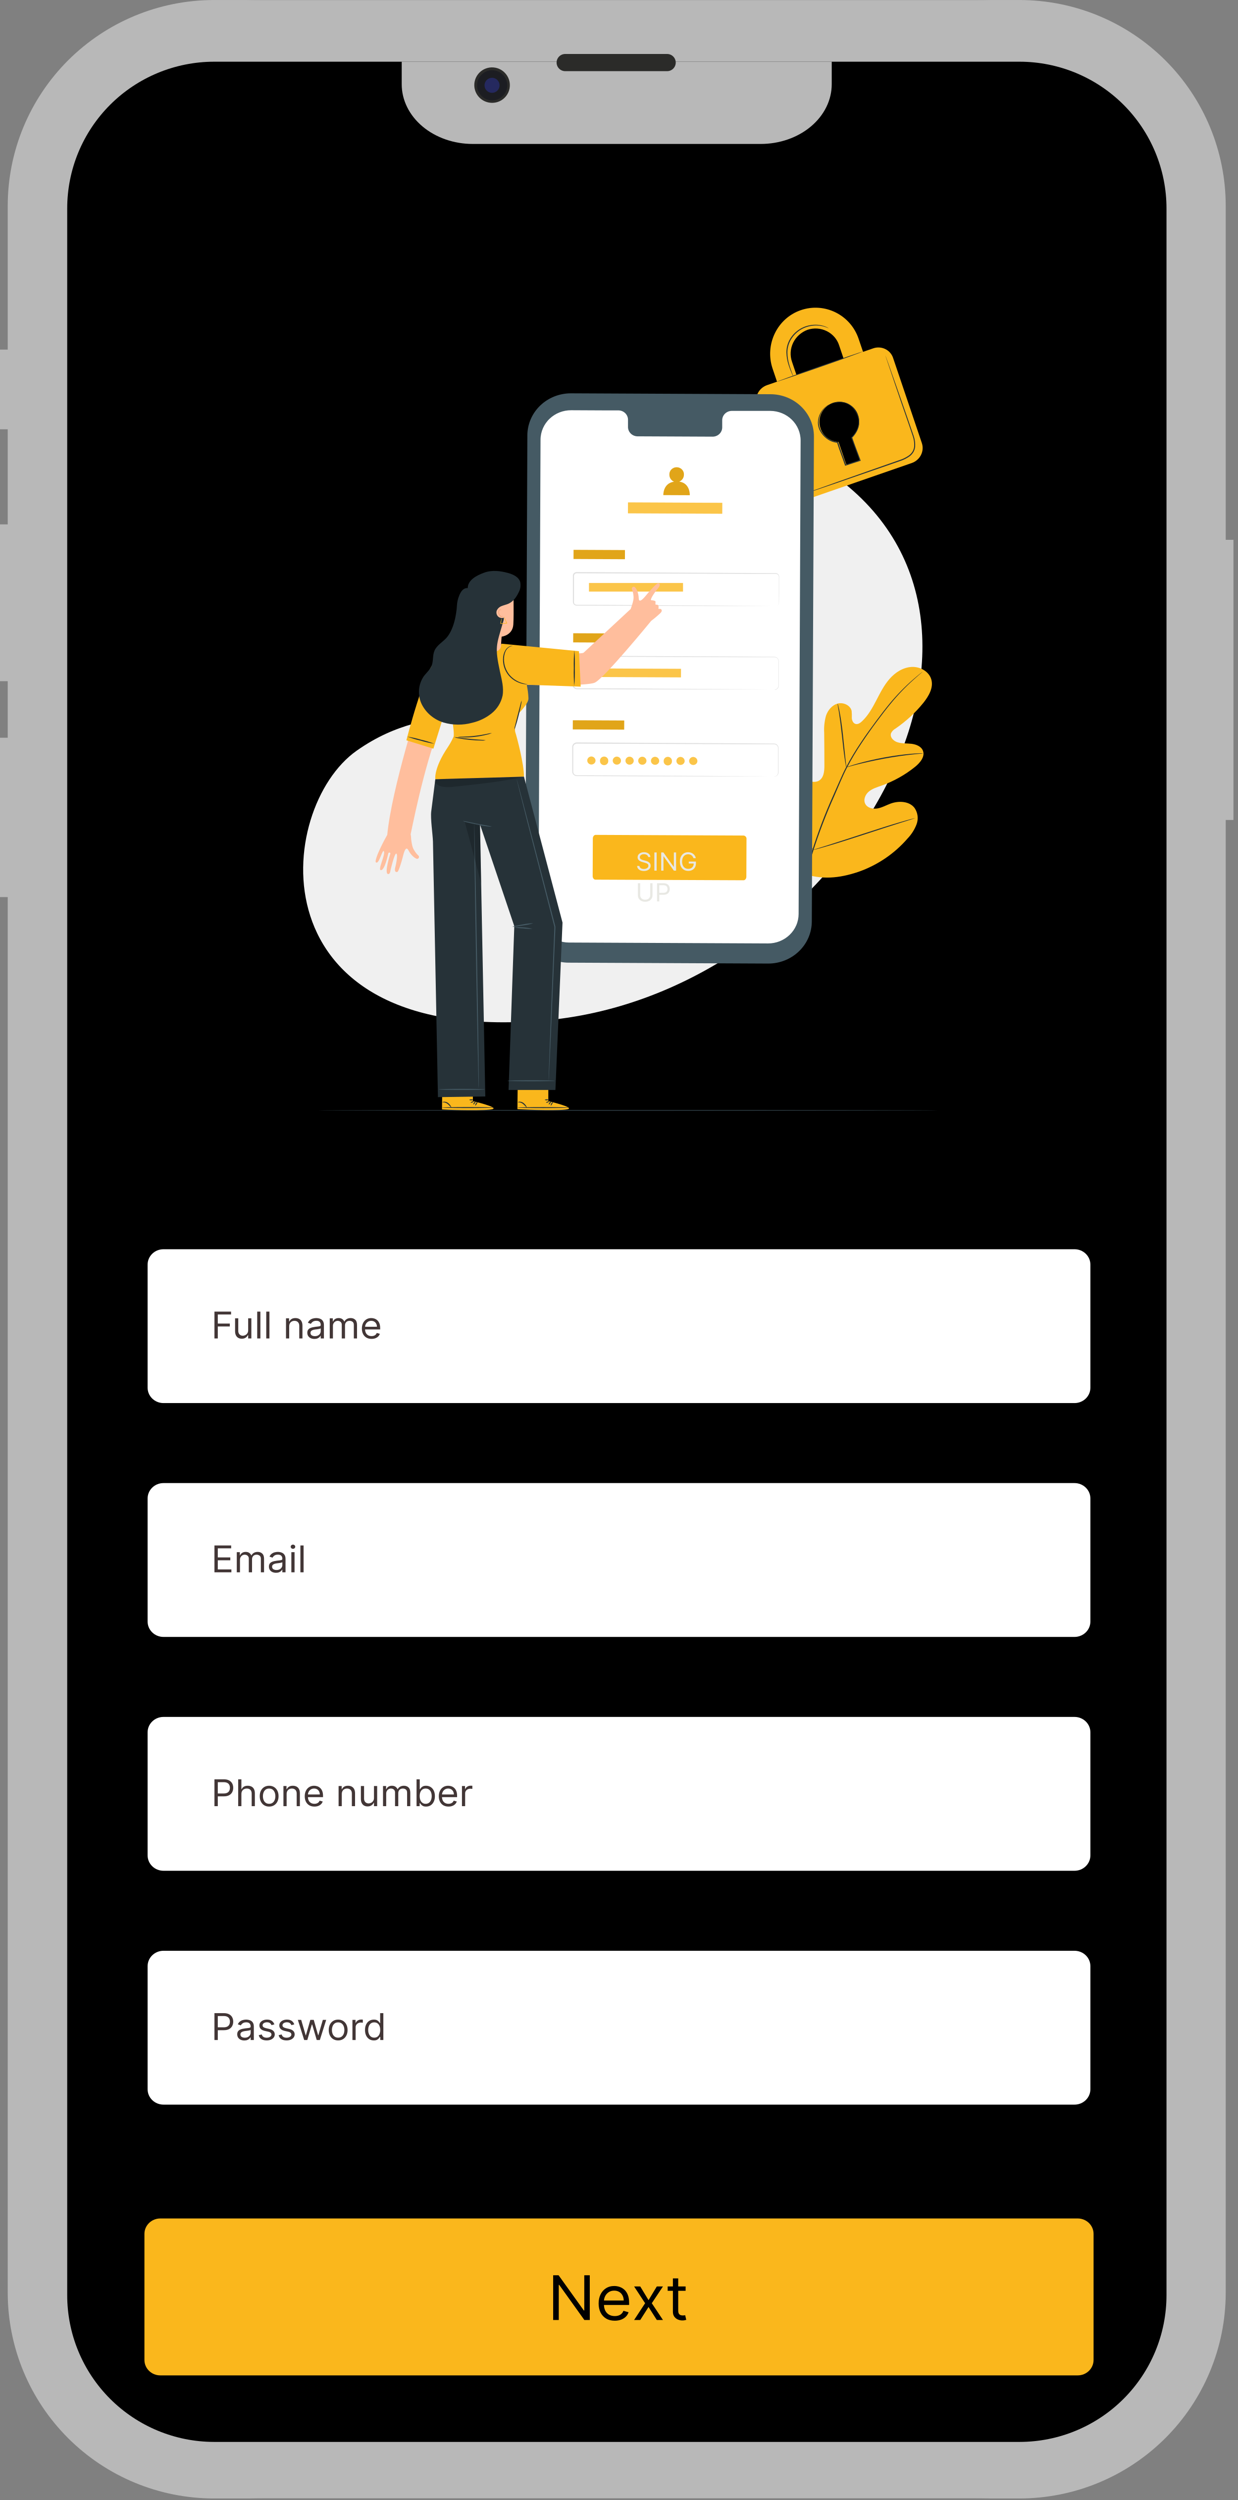 <svg width="260" height="525" viewBox="0 0 260 525" fill="none" xmlns="http://www.w3.org/2000/svg">
    <rect x="0" y="0" width="260" height="525" fill="#808080" stroke="none"/>
    <g clip-path="url(#clip0_112_3094)">
        <path d="M255 0H5V524.67H255V0Z" fill="#000000" />
        <path
            d="M178.307 102.305C162.938 89.289 142.134 102.305 121.923 129.697C101.711 157.087 92.1 145.56 74.918 157.633C57.737 169.705 53.141 219.159 113.676 214.351C174.211 209.543 218.483 136.286 178.307 102.305Z"
            fill="#F0F0F0" />
        <path
            d="M196.969 233.181C196.969 233.238 167.827 233.286 131.89 233.286C95.953 233.286 66.797 233.238 66.797 233.181C66.797 233.124 95.936 233.075 131.89 233.075C167.844 233.075 196.969 233.128 196.969 233.181Z"
            fill="#263238" />
        <path
            d="M168.574 183.385C162.09 178.996 160.621 170.848 160.877 163.522C160.919 162.303 160.781 161.009 161.381 159.939C161.981 158.87 163.383 158.133 164.511 158.645C165.447 159.072 165.855 160.13 166.379 161.005C167.079 162.169 168.105 163.119 169.338 163.742C170.139 164.149 171.134 164.393 171.927 163.97C173.019 163.389 173.144 161.936 173.136 160.716C173.136 158.446 173.122 156.179 173.094 153.915C173.019 152.699 173.146 151.48 173.471 150.303C173.862 149.148 174.731 148.078 175.919 147.753C177.106 147.427 178.587 148.098 178.856 149.286C178.903 149.789 178.915 150.295 178.894 150.799C178.927 151.308 179.171 151.865 179.662 152.02C180.153 152.174 180.665 151.82 181.043 151.462C182.335 150.242 183.217 148.651 184.035 147.081C184.853 145.511 185.655 143.896 186.83 142.558C188.005 141.22 189.629 140.158 191.447 140.056C193.264 139.955 195.157 141.037 195.61 142.746C196.063 144.454 195.035 146.199 193.931 147.586C192.265 149.645 190.302 151.46 188.102 152.975C187.672 153.203 187.329 153.558 187.124 153.988C186.851 154.802 187.644 155.616 188.471 155.871C189.407 156.173 190.423 156.079 191.409 156.193C192.395 156.307 193.444 156.722 193.818 157.617C194.33 158.861 193.255 160.163 192.202 161.017C190.087 162.726 187.685 164.07 185.101 164.991C184.178 165.317 183.208 165.606 182.461 166.232C181.714 166.858 181.269 167.952 181.719 168.81C182.167 169.669 183.321 169.941 184.291 169.767C185.261 169.592 186.121 169.087 187.044 168.75C188.769 168.119 190.993 168.233 192.08 169.677C192.417 170.174 192.63 170.741 192.703 171.332C192.776 171.922 192.706 172.521 192.5 173.082C192.08 174.197 191.433 175.219 190.599 176.087C187.85 179.27 184.279 181.689 180.249 183.096C176.25 184.438 172.544 184.805 168.57 183.393"
            fill="#FAB71C" />
        <path
            d="M193.763 141.061C193.763 141.061 193.725 141.102 193.641 141.175L193.268 141.497C192.941 141.781 192.458 142.196 191.849 142.746C190.124 144.298 188.522 145.974 187.057 147.761C186.121 148.887 185.151 150.165 184.119 151.552C183.087 152.938 182.021 154.436 180.963 156.026C179.835 157.703 178.803 159.439 177.87 161.225C177.383 162.156 176.955 163.128 176.515 164.121L175.213 167.151C173.499 170.968 172.005 174.875 170.739 178.853C169.721 182.109 169.018 185.449 168.641 188.831C168.397 191.114 168.358 193.412 168.524 195.702C168.591 196.515 168.654 197.137 168.713 197.561C168.738 197.764 168.755 197.926 168.771 198.045V198.211C168.753 198.158 168.741 198.104 168.733 198.048C168.713 197.931 168.687 197.772 168.654 197.568C168.578 197.162 168.499 196.519 168.423 195.706C168.221 193.412 168.235 191.106 168.465 188.815C168.818 185.418 169.505 182.062 170.517 178.793C171.772 174.803 173.261 170.886 174.979 167.061L176.313 164.043C176.753 163.055 177.186 162.074 177.677 161.139C178.617 159.348 179.657 157.608 180.795 155.928C181.869 154.301 182.952 152.829 183.972 151.454C184.992 150.079 185.978 148.794 186.91 147.671C188.39 145.89 190.014 144.225 191.765 142.693C192.387 142.151 192.882 141.745 193.217 141.472L193.608 141.167C193.656 141.127 193.708 141.091 193.763 141.061Z"
            fill="#263238" />
        <path
            d="M177.732 161.131C177.672 160.964 177.632 160.791 177.61 160.614C177.543 160.277 177.467 159.801 177.379 159.183C177.199 157.963 177.014 156.291 176.817 154.44C176.619 152.589 176.397 150.913 176.212 149.706C176.115 149.103 176.031 148.619 175.973 148.281C175.927 148.109 175.903 147.931 175.901 147.753C175.974 147.916 176.026 148.086 176.057 148.261C176.149 148.595 176.254 149.075 176.371 149.681C176.611 150.901 176.846 152.561 177.044 154.415C177.24 156.27 177.408 157.897 177.538 159.163C177.602 159.732 177.656 160.216 177.698 160.602C177.731 160.777 177.742 160.954 177.732 161.131Z"
            fill="#263238" />
        <path
            d="M193.881 158.21C193.677 158.254 193.469 158.278 193.259 158.283C192.84 158.32 192.244 158.369 191.505 158.45C190.028 158.605 187.997 158.89 185.768 159.297C183.54 159.703 181.538 160.163 180.099 160.517C179.381 160.695 178.801 160.858 178.42 160.968C178.216 161.039 178.005 161.088 177.79 161.115C177.984 161.02 178.187 160.942 178.395 160.883C178.789 160.748 179.36 160.562 180.073 160.362C181.505 159.956 183.506 159.471 185.743 159.056C187.638 158.705 189.55 158.448 191.472 158.283C192.215 158.223 192.815 158.198 193.235 158.19C193.45 158.176 193.667 158.183 193.881 158.21Z"
            fill="#263238" />
        <path
            d="M170.723 178.508C170.678 178.449 170.641 178.384 170.613 178.317L170.337 177.751C170.097 177.259 169.774 176.531 169.388 175.64C168.607 173.85 167.613 171.345 166.555 168.562C165.498 165.78 164.524 163.274 163.785 161.464C163.425 160.586 163.127 159.866 162.904 159.329L162.669 158.747C162.637 158.68 162.614 158.609 162.602 158.536C162.647 158.595 162.683 158.659 162.711 158.727L162.988 159.292C163.223 159.784 163.551 160.513 163.937 161.404C164.717 163.194 165.712 165.699 166.769 168.481C167.827 171.263 168.801 173.769 169.539 175.579C169.9 176.458 170.198 177.177 170.416 177.714C170.513 177.946 170.593 178.121 170.655 178.297C170.688 178.363 170.711 178.435 170.723 178.508Z"
            fill="#263238" />
        <path
            d="M192.16 171.809C192.093 171.846 192.021 171.874 191.946 171.894L191.325 172.097L189.029 172.817C187.09 173.427 184.413 174.298 181.475 175.258C178.537 176.218 175.847 177.072 173.895 177.641C172.922 177.93 172.129 178.15 171.579 178.297L170.945 178.455C170.871 178.477 170.795 178.492 170.719 178.499C170.786 178.463 170.858 178.434 170.933 178.414L171.554 178.211L173.849 177.491C175.788 176.881 178.466 176.01 181.403 175.05C184.341 174.09 187.027 173.236 188.979 172.667C189.957 172.378 190.746 172.158 191.3 172.012L191.933 171.853C192.007 171.831 192.083 171.816 192.16 171.809Z"
            fill="#263238" />
        <path
            d="M183.414 73.141L181.253 73.889L180.325 71.152C178.621 66.103 173.191 63.423 168.201 65.128C163.211 66.832 160.554 72.368 162.258 77.415L163.185 80.153L161.015 80.906C160.188 81.217 159.517 81.825 159.139 82.603C158.763 83.383 158.71 84.272 158.993 85.087L165.007 102.899C165.131 103.303 165.339 103.678 165.616 104.002C165.893 104.327 166.235 104.594 166.621 104.788C167.007 104.982 167.43 105.099 167.863 105.131C168.297 105.164 168.733 105.112 169.145 104.978L191.543 97.213C192.381 96.903 193.063 96.289 193.444 95.501C193.825 94.714 193.877 93.814 193.587 92.991L187.569 75.178C187.441 74.776 187.23 74.402 186.95 74.081C186.67 73.759 186.325 73.495 185.938 73.305C185.55 73.114 185.127 73.002 184.693 72.974C184.259 72.945 183.825 73.002 183.414 73.141ZM166.341 75.988C165.882 74.675 165.965 73.241 166.571 71.987C167.179 70.732 168.263 69.753 169.598 69.256C170.257 69.037 170.955 68.95 171.65 68.998C172.345 69.046 173.023 69.231 173.643 69.538C174.263 69.847 174.812 70.272 175.259 70.79C175.705 71.309 176.039 71.908 176.241 72.555L177.165 75.292L167.265 78.725L166.341 75.988ZM178.932 91.795L180.468 96.342C180.496 96.433 180.487 96.532 180.442 96.616C180.398 96.701 180.321 96.766 180.229 96.798L178.075 97.542C177.99 97.566 177.898 97.555 177.82 97.514C177.742 97.473 177.683 97.405 177.656 97.323L176.107 92.795C175.253 92.75 174.434 92.453 173.759 91.945C173.084 91.436 172.585 90.739 172.33 89.948C171.965 88.902 172.032 87.76 172.516 86.761C173 85.762 173.865 84.982 174.928 84.587C175.453 84.413 176.009 84.343 176.562 84.382C177.116 84.421 177.655 84.567 178.149 84.812C178.643 85.057 179.081 85.397 179.437 85.809C179.793 86.222 180.059 86.7 180.22 87.214C180.49 88.018 180.513 88.881 180.285 89.696C180.056 90.512 179.587 91.246 178.936 91.807L178.932 91.795Z"
            fill="#FAB71C" />
        <path
            d="M181.156 73.84C181.156 73.897 177.148 75.358 172.162 77.094C167.177 78.831 163.11 80.226 163.089 80.186C163.068 80.145 167.097 78.673 172.087 76.931C177.077 75.191 181.135 73.787 181.156 73.84Z"
            fill="#263238" />
        <path
            d="M185.915 74.588C185.933 74.624 185.949 74.661 185.961 74.698C185.995 74.78 186.033 74.886 186.083 75.016C186.192 75.313 186.343 75.724 186.532 76.236L188.143 80.784C188.815 82.712 189.617 84.998 190.507 87.536C190.926 88.809 191.421 90.135 191.883 91.53C192.13 92.249 192.237 93.006 192.198 93.763C192.162 94.157 192.047 94.54 191.858 94.89C191.656 95.239 191.387 95.547 191.065 95.797C190.416 96.256 189.697 96.612 188.933 96.851L186.771 97.603L182.679 99.022L175.751 101.414L171.071 103.009L169.812 103.416L169.476 103.521C169.441 103.537 169.402 103.547 169.363 103.55C169.363 103.55 169.397 103.55 169.468 103.501L169.795 103.375L171.054 102.915L175.709 101.256L182.625 98.815L186.709 97.383L188.87 96.627C189.612 96.397 190.311 96.053 190.939 95.606C191.239 95.374 191.489 95.088 191.677 94.764C191.855 94.44 191.962 94.084 191.992 93.718C192.031 92.989 191.928 92.259 191.69 91.567C191.237 90.184 190.758 88.846 190.326 87.572C189.453 85.03 188.647 82.736 188.009 80.808C187.371 78.88 186.834 77.33 186.465 76.24C186.289 75.707 186.155 75.292 186.045 74.991L185.945 74.666C185.932 74.641 185.922 74.615 185.915 74.588Z"
            fill="#263238" />
        <path
            d="M174.097 68.979C174.097 68.979 173.875 68.873 173.463 68.711C172.877 68.493 172.257 68.371 171.629 68.353C170.699 68.322 169.773 68.491 168.918 68.849C167.879 69.294 166.99 70.015 166.354 70.927C165.713 71.838 165.37 72.913 165.367 74.015C165.377 74.918 165.518 75.815 165.787 76.679C166.005 77.42 166.232 78.009 166.383 78.42C166.473 78.629 166.545 78.844 166.601 79.063C166.482 78.868 166.383 78.662 166.303 78.448C166.131 78.042 165.884 77.464 165.641 76.72C165.341 75.846 165.179 74.934 165.158 74.015C165.147 72.871 165.498 71.752 166.165 70.809C166.823 69.864 167.749 69.121 168.83 68.67C169.711 68.31 170.666 68.152 171.621 68.206C172.262 68.238 172.892 68.383 173.48 68.633C173.637 68.704 173.789 68.785 173.933 68.878C173.993 68.903 174.048 68.937 174.097 68.979Z"
            fill="#263238" />
        <path
            d="M174.29 84.896C174.357 84.857 174.427 84.823 174.5 84.794C174.71 84.703 174.927 84.628 175.151 84.571C175.504 84.469 175.869 84.409 176.237 84.392C176.739 84.365 177.24 84.439 177.711 84.607C178.785 84.974 179.771 86.035 180.258 87.455C180.491 88.216 180.491 89.027 180.258 89.789C179.999 90.616 179.535 91.369 178.907 91.982L178.932 91.872C179.49 93.357 180.099 94.967 180.728 96.647L180.766 96.749L180.661 96.786L179.7 97.095L177.601 97.774L177.497 97.807L177.463 97.705C176.888 96.021 176.259 94.451 175.784 92.909L175.877 92.979C175.056 92.913 174.274 92.614 173.627 92.12C173.042 91.683 172.562 91.128 172.221 90.493C171.913 89.93 171.76 89.299 171.776 88.663C171.795 88.012 171.963 87.373 172.267 86.792C172.571 86.211 173.004 85.702 173.535 85.303C173.753 85.131 173.998 84.993 174.261 84.896C174.023 85.032 173.794 85.18 173.573 85.339C172.989 85.817 172.543 86.433 172.275 87.125C172.046 87.648 171.939 88.213 171.961 88.781C171.983 89.348 172.135 89.904 172.406 90.408C172.741 91.019 173.209 91.551 173.778 91.97C174.395 92.439 175.141 92.722 175.923 92.784H175.994L176.015 92.844C176.477 94.358 177.111 95.94 177.694 97.632L177.555 97.567L179.653 96.887L180.611 96.574L180.543 96.713C179.918 95.033 179.313 93.418 178.76 91.933V91.872L178.81 91.823C179.42 91.236 179.875 90.514 180.136 89.72C180.359 88.991 180.359 88.216 180.136 87.487C179.679 86.12 178.735 85.083 177.711 84.717C177.257 84.548 176.773 84.469 176.288 84.485C175.925 84.493 175.565 84.541 175.213 84.628C174.588 84.778 174.294 84.917 174.29 84.896Z"
            fill="#263238" />
        <path
            d="M161.318 202.344L119.396 202.157C116.975 202.144 114.658 201.2 112.955 199.533C111.251 197.866 110.3 195.611 110.31 193.265L110.755 91.408C110.759 90.246 111.001 89.096 111.465 88.023C111.929 86.951 112.606 85.978 113.458 85.16C114.31 84.342 115.32 83.694 116.43 83.254C117.541 82.815 118.729 82.591 119.929 82.597L161.847 82.785C164.267 82.796 166.585 83.739 168.289 85.405C169.993 87.072 170.946 89.326 170.937 91.672L170.492 193.526C170.487 194.689 170.246 195.839 169.782 196.911C169.318 197.984 168.641 198.958 167.789 199.776C166.937 200.595 165.927 201.243 164.817 201.684C163.707 202.124 162.517 202.349 161.318 202.344Z"
            fill="#455A64" />
        <path
            d="M161.783 86.287H153.659C153.393 86.292 153.132 86.347 152.889 86.45C152.646 86.552 152.426 86.701 152.242 86.886C152.058 87.071 151.913 87.289 151.817 87.529C151.72 87.768 151.673 88.023 151.677 88.28V89.707C151.683 89.965 151.635 90.22 151.539 90.459C151.441 90.698 151.297 90.916 151.113 91.101C150.929 91.285 150.709 91.433 150.466 91.535C150.223 91.638 149.962 91.692 149.697 91.697L133.858 91.628C133.322 91.614 132.814 91.395 132.445 91.018C132.076 90.641 131.876 90.138 131.89 89.618V88.19C131.903 87.672 131.704 87.169 131.336 86.793C130.968 86.416 130.461 86.196 129.925 86.181H127.067L119.954 86.148C118.262 86.139 116.635 86.779 115.429 87.93C114.223 89.08 113.537 90.647 113.521 92.287L113.101 191.707C113.097 192.521 113.258 193.327 113.576 194.08C113.893 194.833 114.361 195.518 114.952 196.096C115.543 196.674 116.245 197.134 117.019 197.448C117.793 197.763 118.623 197.927 119.463 197.931L161.297 198.118C162.137 198.122 162.969 197.965 163.747 197.657C164.524 197.349 165.231 196.895 165.828 196.322C166.425 195.75 166.899 195.068 167.224 194.317C167.549 193.567 167.718 192.761 167.722 191.947L168.142 92.527C168.152 90.882 167.487 89.301 166.295 88.131C165.103 86.961 163.48 86.298 161.783 86.287Z"
            fill="white" />
        <path
            d="M156.155 184.853L125.049 184.723C124.726 184.723 124.465 184.382 124.47 183.967L124.503 176.08C124.503 175.673 124.768 175.323 125.091 175.323L156.197 175.462C156.377 175.491 156.537 175.588 156.645 175.729C156.753 175.871 156.8 176.048 156.777 176.222L156.747 184.101C156.747 184.52 156.479 184.858 156.155 184.853Z"
            fill="#FAB71C" />
        <path
            d="M136.127 179.97C136.103 179.781 136.009 179.634 135.845 179.53C135.681 179.425 135.479 179.373 135.241 179.373C135.067 179.373 134.913 179.4 134.783 179.455C134.653 179.51 134.552 179.585 134.479 179.681C134.407 179.777 134.371 179.885 134.371 180.007C134.371 180.109 134.396 180.197 134.446 180.27C134.497 180.343 134.563 180.403 134.642 180.451C134.722 180.498 134.805 180.538 134.893 180.569C134.98 180.598 135.06 180.623 135.133 180.642L135.533 180.746C135.636 180.772 135.751 180.808 135.876 180.854C136.003 180.9 136.125 180.963 136.24 181.043C136.357 181.121 136.453 181.222 136.529 181.345C136.605 181.468 136.643 181.619 136.643 181.798C136.643 182.005 136.587 182.191 136.475 182.358C136.365 182.525 136.203 182.657 135.99 182.755C135.778 182.853 135.521 182.903 135.218 182.903C134.935 182.903 134.691 182.859 134.485 182.77C134.279 182.682 134.117 182.559 133.999 182.401C133.883 182.243 133.817 182.059 133.801 181.851H134.294C134.307 181.995 134.357 182.114 134.444 182.209C134.533 182.302 134.644 182.371 134.779 182.418C134.915 182.463 135.061 182.485 135.218 182.485C135.4 182.485 135.564 182.456 135.709 182.399C135.854 182.34 135.969 182.26 136.053 182.156C136.138 182.052 136.18 181.93 136.18 181.791C136.18 181.664 136.144 181.561 136.071 181.481C135.997 181.402 135.901 181.337 135.782 181.287C135.663 181.237 135.533 181.194 135.395 181.157L134.91 181.022C134.602 180.936 134.358 180.814 134.178 180.655C133.999 180.496 133.909 180.287 133.909 180.03C133.909 179.816 133.969 179.629 134.088 179.47C134.209 179.309 134.37 179.185 134.573 179.097C134.777 179.007 135.005 178.962 135.256 178.962C135.511 178.962 135.736 179.006 135.934 179.095C136.131 179.182 136.288 179.302 136.403 179.453C136.521 179.605 136.582 179.777 136.589 179.97H136.127ZM137.905 179.015V182.835H137.427V179.015H137.905ZM141.988 179.015V182.835H141.526L139.378 179.835H139.339V182.835H138.862V179.015H139.324L141.48 182.023H141.519V179.015H141.988ZM145.639 180.209C145.596 180.083 145.54 179.97 145.471 179.871C145.403 179.77 145.321 179.684 145.227 179.614C145.133 179.543 145.026 179.488 144.907 179.452C144.787 179.414 144.657 179.395 144.514 179.395C144.281 179.395 144.068 179.453 143.877 179.57C143.686 179.687 143.534 179.86 143.421 180.087C143.308 180.315 143.251 180.595 143.251 180.925C143.251 181.256 143.309 181.535 143.423 181.763C143.537 181.99 143.691 182.163 143.887 182.28C144.082 182.397 144.301 182.455 144.545 182.455C144.771 182.455 144.97 182.408 145.142 182.315C145.315 182.221 145.45 182.088 145.546 181.916C145.643 181.743 145.693 181.54 145.693 181.306L145.839 181.336H144.653V180.925H146.155V181.336C146.155 181.65 146.085 181.924 145.947 182.156C145.809 182.389 145.619 182.57 145.377 182.698C145.135 182.824 144.858 182.888 144.545 182.888C144.196 182.888 143.889 182.808 143.625 182.649C143.362 182.49 143.157 182.264 143.009 181.97C142.863 181.676 142.789 181.328 142.789 180.925C142.789 180.623 142.831 180.351 142.915 180.11C142.999 179.867 143.119 179.661 143.273 179.49C143.427 179.32 143.609 179.189 143.819 179.099C144.03 179.008 144.261 178.962 144.514 178.962C144.722 178.962 144.916 178.993 145.095 179.054C145.277 179.114 145.437 179.199 145.579 179.309C145.721 179.419 145.84 179.55 145.935 179.703C146.03 179.855 146.095 180.023 146.131 180.209H145.639ZM136.557 185.476H137.035V188.006C137.035 188.268 136.971 188.501 136.845 188.706C136.719 188.91 136.541 189.071 136.311 189.189C136.081 189.306 135.812 189.364 135.503 189.364C135.193 189.364 134.924 189.306 134.694 189.189C134.465 189.071 134.286 188.91 134.159 188.706C134.033 188.501 133.971 188.268 133.971 188.006V185.476H134.448V187.969C134.448 188.155 134.49 188.321 134.575 188.467C134.659 188.611 134.78 188.725 134.937 188.808C135.095 188.89 135.283 188.932 135.503 188.932C135.722 188.932 135.911 188.89 136.069 188.808C136.227 188.725 136.347 188.611 136.431 188.467C136.515 188.321 136.557 188.155 136.557 187.969V185.476ZM137.989 189.297V185.476H139.321C139.63 185.476 139.883 185.53 140.079 185.638C140.277 185.746 140.423 185.89 140.518 186.073C140.613 186.256 140.661 186.46 140.661 186.685C140.661 186.91 140.613 187.115 140.518 187.299C140.424 187.483 140.279 187.63 140.083 187.739C139.887 187.848 139.635 187.902 139.328 187.902H138.373V187.491H139.313C139.525 187.491 139.695 187.455 139.823 187.385C139.951 187.314 140.044 187.218 140.102 187.097C140.161 186.975 140.191 186.838 140.191 186.685C140.191 186.532 140.161 186.395 140.102 186.275C140.044 186.154 139.951 186.06 139.821 185.991C139.691 185.921 139.519 185.886 139.305 185.886H138.466V189.297H137.989Z"
            fill="#E8E8E3" />
        <path d="M131.253 115.512L120.459 115.465L120.451 117.385L131.245 117.433L131.253 115.512Z" fill="#FAB71C" />
        <path opacity="0.1" d="M131.253 115.512L120.459 115.465L120.451 117.385L131.245 117.433L131.253 115.512Z"
            fill="black" />
        <path
            d="M162.896 127.301C162.981 127.293 163.064 127.273 163.143 127.244C163.259 127.199 163.361 127.125 163.435 127.028C163.509 126.931 163.553 126.815 163.563 126.695C163.563 126.048 163.563 125.104 163.563 123.892C163.563 123.286 163.563 122.607 163.563 121.858C163.563 121.675 163.563 121.484 163.563 121.293C163.59 121.108 163.549 120.918 163.445 120.76C163.388 120.684 163.313 120.622 163.226 120.579C163.139 120.536 163.043 120.513 162.946 120.512H162.291H156.227L121.125 120.386C121.035 120.385 120.946 120.404 120.866 120.443C120.785 120.482 120.716 120.539 120.663 120.609C120.562 120.768 120.523 120.958 120.554 121.143C120.554 121.549 120.554 121.956 120.554 122.362C120.554 123.176 120.554 123.989 120.554 124.803C120.554 125.21 120.554 125.616 120.554 126.024C120.537 126.213 120.537 126.403 120.554 126.593C120.576 126.674 120.617 126.749 120.674 126.813C120.731 126.876 120.802 126.926 120.881 126.959C120.964 126.991 121.053 127.006 121.142 127.004H123.278L132.599 127.053L148.379 127.146L159.018 127.227L161.909 127.26H162.661C162.833 127.26 162.917 127.26 162.917 127.26H162.661H161.909H159.018H148.379L132.599 127.211L123.278 127.175H121.142C121.024 127.179 120.907 127.16 120.797 127.117C120.687 127.072 120.589 127.002 120.51 126.915C120.432 126.826 120.375 126.722 120.345 126.609C120.32 126.502 120.311 126.393 120.319 126.284V125.983C120.319 125.576 120.319 125.169 120.319 124.762C120.319 123.949 120.319 123.135 120.319 122.322C120.319 121.915 120.319 121.508 120.319 121.102C120.311 120.993 120.311 120.885 120.319 120.776C120.335 120.657 120.383 120.543 120.457 120.447C120.53 120.348 120.626 120.269 120.737 120.214C120.848 120.16 120.971 120.132 121.095 120.134L156.197 120.321L162.262 120.361H162.917C163.032 120.361 163.145 120.388 163.248 120.44C163.35 120.492 163.438 120.567 163.504 120.659C163.623 120.835 163.67 121.048 163.639 121.256C163.639 121.447 163.639 121.639 163.639 121.822C163.639 122.562 163.639 123.241 163.639 123.856C163.639 125.076 163.609 126.011 163.601 126.662C163.591 126.787 163.543 126.907 163.465 127.007C163.387 127.107 163.281 127.184 163.16 127.227C163.081 127.275 162.989 127.3 162.896 127.301Z"
            fill="#E0E0E0" />
        <path d="M143.443 122.428H123.702V124.221H143.443V122.428Z" fill="#FAB71C" />
        <path opacity="0.2" d="M143.443 122.428H123.702V124.221H143.443V122.428Z" fill="white" />
        <path d="M131.18 133.028L120.386 132.98L120.377 134.9L131.171 134.948L131.18 133.028Z" fill="#FAB71C" />
        <path opacity="0.1" d="M131.18 133.028L120.386 132.98L120.377 134.9L131.171 134.948L131.18 133.028Z"
            fill="black" />
        <path
            d="M162.623 144.816C162.707 144.805 162.792 144.791 162.875 144.771C162.992 144.735 163.1 144.675 163.191 144.595C163.282 144.515 163.355 144.416 163.403 144.307C163.469 144.143 163.495 143.966 163.479 143.79C163.479 143.595 163.479 143.384 163.479 143.148C163.479 142.676 163.479 142.139 163.479 141.521V138.938C163.499 138.751 163.457 138.562 163.357 138.401C163.254 138.235 163.091 138.112 162.9 138.055C162.691 138.019 162.478 138.008 162.266 138.023H156.227L121.247 137.897C121.059 137.897 120.877 137.963 120.735 138.084C120.595 138.204 120.503 138.371 120.479 138.551C120.479 138.938 120.479 139.365 120.479 139.772C120.479 140.586 120.479 141.399 120.479 142.212C120.479 142.619 120.479 143.026 120.479 143.432C120.463 143.623 120.471 143.814 120.504 144.002C120.556 144.167 120.664 144.311 120.81 144.409C120.965 144.504 121.147 144.55 121.331 144.539H121.914H123.127L132.414 144.584L148.14 144.678L158.741 144.759L161.624 144.791H162.375H162.627H162.375H161.624H158.741H148.14L132.406 144.775L123.119 144.742H121.293C121.066 144.756 120.841 144.697 120.651 144.575C120.46 144.448 120.321 144.259 120.256 144.043C120.219 143.836 120.207 143.626 120.223 143.416C120.223 143.01 120.223 142.603 120.223 142.196C120.223 141.383 120.223 140.569 120.223 139.756C120.223 139.349 120.223 138.942 120.223 138.535C120.253 138.303 120.37 138.089 120.552 137.934C120.733 137.779 120.967 137.693 121.209 137.693L156.189 137.88L162.229 137.925C162.453 137.912 162.679 137.927 162.9 137.97C163.118 138.039 163.302 138.184 163.416 138.377C163.525 138.556 163.572 138.764 163.551 138.971C163.551 139.161 163.551 139.349 163.551 139.536C163.551 140.272 163.551 140.947 163.551 141.57C163.551 142.192 163.551 142.716 163.551 143.197C163.551 143.429 163.551 143.644 163.551 143.843C163.565 144.026 163.535 144.208 163.462 144.376C163.408 144.489 163.329 144.588 163.231 144.668C163.133 144.748 163.019 144.807 162.895 144.84C162.804 144.847 162.711 144.839 162.623 144.816Z"
            fill="#E0E0E0" />
        <path d="M131.099 151.303L120.305 151.255L120.295 153.175L131.089 153.222L131.099 151.303Z" fill="#FAB71C" />
        <path opacity="0.1" d="M131.099 151.303L120.305 151.255L120.295 153.175L131.089 153.222L131.099 151.303Z"
            fill="black" />
        <path
            d="M162.539 163.084C162.624 163.074 162.708 163.058 162.791 163.038C162.907 163.003 163.015 162.943 163.106 162.864C163.197 162.784 163.27 162.688 163.319 162.579C163.385 162.415 163.411 162.238 163.395 162.062C163.395 161.863 163.395 161.656 163.395 161.416C163.395 160.948 163.395 160.407 163.395 159.788V157.206C163.415 157.019 163.373 156.83 163.273 156.669C163.167 156.506 163.005 156.385 162.816 156.327C162.607 156.289 162.394 156.277 162.182 156.291H156.143L121.163 156.164C120.975 156.165 120.793 156.231 120.652 156.352C120.511 156.472 120.419 156.638 120.395 156.819C120.395 157.226 120.395 157.633 120.395 158.039C120.395 158.853 120.395 159.667 120.395 160.48C120.395 160.887 120.395 161.294 120.395 161.7C120.379 161.889 120.387 162.079 120.42 162.266C120.47 162.432 120.579 162.576 120.726 162.673C120.881 162.77 121.063 162.816 121.247 162.803H123.073L132.36 162.852L148.085 162.945L158.687 163.026L161.569 163.059H162.321C162.489 163.059 162.573 163.059 162.573 163.059C162.573 163.059 162.489 163.059 162.321 163.059H161.569H158.687H148.085L132.36 163.015L123.073 162.978H121.247C121.019 162.993 120.794 162.934 120.605 162.811C120.413 162.682 120.274 162.494 120.21 162.278C120.173 162.071 120.161 161.861 120.177 161.652C120.177 161.245 120.177 160.838 120.177 160.431C120.177 159.618 120.177 158.804 120.177 157.991C120.177 157.584 120.177 157.177 120.177 156.75C120.206 156.518 120.323 156.304 120.503 156.149C120.684 155.994 120.917 155.908 121.159 155.908L156.139 156.095L162.178 156.14C162.403 156.127 162.629 156.141 162.849 156.185C163.067 156.254 163.251 156.399 163.366 156.591C163.475 156.771 163.521 156.979 163.5 157.185C163.5 157.376 163.5 157.568 163.5 157.751C163.5 158.487 163.5 159.162 163.5 159.784C163.5 160.407 163.5 160.931 163.5 161.411C163.5 161.643 163.5 161.859 163.5 162.058C163.516 162.24 163.486 162.423 163.412 162.591C163.357 162.704 163.279 162.803 163.181 162.883C163.083 162.963 162.969 163.022 162.845 163.055C162.747 163.088 162.642 163.097 162.539 163.084Z"
            fill="#E0E0E0" />
        <path d="M143.022 140.45L123.281 140.363L123.272 142.157L143.014 142.244L143.022 140.45Z" fill="#FAB71C" />
        <path opacity="0.2" d="M143.022 140.45L123.281 140.363L123.272 142.157L143.014 142.244L143.022 140.45Z"
            fill="white" />
        <path
            d="M125.066 159.764C125.054 159.928 124.992 160.084 124.889 160.214C124.786 160.344 124.645 160.442 124.485 160.495C124.325 160.549 124.152 160.555 123.988 160.515C123.824 160.473 123.676 160.387 123.563 160.265C123.449 160.144 123.375 159.993 123.349 159.83C123.323 159.668 123.347 159.502 123.418 159.353C123.489 159.204 123.603 159.078 123.747 158.992C123.891 158.905 124.057 158.861 124.227 158.865C124.46 158.878 124.68 158.979 124.837 159.147C124.994 159.316 125.076 159.538 125.066 159.764Z"
            fill="#FAB71C" />
        <path
            d="M127.74 159.777C127.748 159.891 127.732 160.006 127.692 160.115C127.652 160.223 127.59 160.322 127.509 160.406C127.428 160.49 127.33 160.557 127.222 160.603C127.113 160.649 126.996 160.673 126.877 160.673C126.758 160.673 126.641 160.649 126.532 160.603C126.423 160.557 126.325 160.49 126.245 160.406C126.163 160.322 126.101 160.223 126.062 160.115C126.022 160.006 126.006 159.891 126.014 159.777C126.006 159.662 126.022 159.547 126.062 159.438C126.101 159.33 126.163 159.231 126.245 159.147C126.325 159.063 126.423 158.996 126.532 158.95C126.641 158.904 126.758 158.88 126.877 158.88C126.996 158.88 127.113 158.904 127.222 158.95C127.33 158.996 127.428 159.063 127.509 159.147C127.59 159.231 127.652 159.33 127.692 159.438C127.732 159.547 127.748 159.662 127.74 159.777Z"
            fill="#FAB71C" />
        <path
            d="M130.417 159.789C130.404 159.953 130.343 160.109 130.24 160.239C130.136 160.369 129.996 160.467 129.836 160.52C129.676 160.573 129.503 160.58 129.339 160.539C129.175 160.498 129.027 160.412 128.913 160.29C128.8 160.168 128.725 160.017 128.7 159.855C128.674 159.692 128.698 159.527 128.769 159.378C128.839 159.229 128.954 159.103 129.097 159.017C129.241 158.929 129.408 158.885 129.577 158.89C129.811 158.904 130.03 159.006 130.186 159.174C130.344 159.342 130.426 159.563 130.417 159.789Z"
            fill="#FAB71C" />
        <path
            d="M133.09 159.801C133.078 159.965 133.016 160.121 132.913 160.251C132.81 160.381 132.669 160.479 132.509 160.532C132.349 160.585 132.176 160.592 132.012 160.551C131.848 160.51 131.701 160.424 131.587 160.302C131.473 160.18 131.399 160.029 131.373 159.867C131.347 159.705 131.371 159.539 131.442 159.39C131.513 159.241 131.627 159.115 131.771 159.028C131.915 158.942 132.081 158.898 132.251 158.902C132.484 158.916 132.703 159.018 132.86 159.186C133.017 159.354 133.1 159.575 133.09 159.801Z"
            fill="#FAB71C" />
        <path
            d="M135.764 159.809C135.752 159.973 135.691 160.13 135.588 160.26C135.486 160.391 135.345 160.49 135.185 160.543C135.025 160.598 134.852 160.605 134.688 160.564C134.523 160.523 134.375 160.437 134.261 160.316C134.147 160.194 134.073 160.043 134.047 159.88C134.021 159.718 134.045 159.552 134.115 159.403C134.185 159.254 134.3 159.128 134.444 159.041C134.587 158.954 134.755 158.91 134.924 158.914C135.157 158.928 135.375 159.029 135.532 159.196C135.688 159.363 135.772 159.583 135.764 159.809Z"
            fill="#FAB71C" />
        <path
            d="M138.441 159.822C138.43 159.985 138.37 160.141 138.268 160.271C138.166 160.401 138.027 160.499 137.868 160.554C137.709 160.609 137.537 160.617 137.373 160.578C137.209 160.54 137.061 160.456 136.946 160.336C136.831 160.216 136.755 160.067 136.726 159.906C136.698 159.745 136.719 159.579 136.786 159.429C136.853 159.28 136.965 159.152 137.106 159.063C137.247 158.974 137.412 158.926 137.581 158.927C137.817 158.935 138.04 159.034 138.202 159.202C138.363 159.369 138.449 159.592 138.441 159.822Z"
            fill="#FAB71C" />
        <path
            d="M141.115 159.834C141.123 159.948 141.107 160.063 141.067 160.172C141.028 160.28 140.966 160.379 140.884 160.463C140.804 160.548 140.706 160.614 140.597 160.66C140.488 160.706 140.371 160.73 140.252 160.73C140.133 160.73 140.016 160.706 139.907 160.66C139.799 160.614 139.701 160.548 139.619 160.463C139.539 160.379 139.477 160.28 139.437 160.172C139.397 160.063 139.381 159.948 139.389 159.834C139.381 159.719 139.397 159.604 139.437 159.495C139.477 159.387 139.539 159.288 139.619 159.204C139.701 159.12 139.799 159.053 139.907 159.007C140.016 158.961 140.133 158.938 140.252 158.938C140.371 158.938 140.488 158.961 140.597 159.007C140.706 159.053 140.804 159.12 140.884 159.204C140.966 159.288 141.028 159.387 141.067 159.495C141.107 159.604 141.123 159.719 141.115 159.834Z"
            fill="#FAB71C" />
        <path
            d="M143.788 159.846C143.776 160.009 143.716 160.165 143.614 160.295C143.512 160.426 143.374 160.524 143.214 160.579C143.055 160.633 142.883 160.641 142.72 160.603C142.556 160.564 142.407 160.48 142.293 160.36C142.177 160.24 142.101 160.091 142.073 159.93C142.045 159.769 142.065 159.603 142.133 159.454C142.2 159.304 142.311 159.177 142.453 159.088C142.594 158.998 142.759 158.951 142.927 158.951C143.164 158.96 143.387 159.058 143.548 159.226C143.71 159.394 143.796 159.617 143.788 159.846Z"
            fill="#FAB71C" />
        <path
            d="M146.462 159.857C146.45 160.022 146.389 160.179 146.286 160.309C146.183 160.44 146.043 160.538 145.883 160.592C145.723 160.646 145.549 160.653 145.385 160.613C145.221 160.572 145.073 160.486 144.959 160.364C144.845 160.243 144.77 160.091 144.744 159.929C144.718 159.767 144.742 159.6 144.813 159.451C144.883 159.302 144.998 159.176 145.141 159.089C145.285 159.003 145.453 158.959 145.622 158.963C145.855 158.977 146.073 159.078 146.23 159.245C146.386 159.412 146.47 159.632 146.462 159.857Z"
            fill="#FAB71C" />
        <g opacity="0.2">
            <path
                d="M125.066 159.764C125.054 159.928 124.992 160.084 124.889 160.214C124.786 160.344 124.645 160.442 124.485 160.495C124.325 160.549 124.152 160.555 123.988 160.515C123.824 160.473 123.676 160.387 123.563 160.265C123.449 160.144 123.375 159.993 123.349 159.83C123.323 159.668 123.347 159.502 123.418 159.353C123.489 159.204 123.603 159.078 123.747 158.992C123.891 158.905 124.057 158.861 124.227 158.865C124.46 158.878 124.68 158.979 124.837 159.147C124.994 159.316 125.076 159.538 125.066 159.764Z"
                fill="white" />
            <path
                d="M127.74 159.777C127.748 159.891 127.732 160.006 127.692 160.115C127.652 160.223 127.59 160.322 127.509 160.406C127.428 160.49 127.33 160.557 127.221 160.603C127.113 160.649 126.995 160.673 126.877 160.673C126.758 160.673 126.641 160.649 126.532 160.603C126.423 160.557 126.325 160.49 126.245 160.406C126.163 160.322 126.101 160.223 126.062 160.115C126.022 160.006 126.006 159.891 126.014 159.777C126.006 159.662 126.022 159.547 126.062 159.438C126.101 159.33 126.163 159.231 126.245 159.147C126.325 159.063 126.423 158.996 126.532 158.95C126.641 158.904 126.758 158.88 126.877 158.88C126.995 158.88 127.113 158.904 127.221 158.95C127.33 158.996 127.428 159.063 127.509 159.147C127.59 159.231 127.652 159.33 127.692 159.438C127.732 159.547 127.748 159.662 127.74 159.777Z"
                fill="white" />
            <path
                d="M130.417 159.788C130.404 159.952 130.343 160.109 130.24 160.239C130.136 160.369 129.995 160.466 129.835 160.52C129.675 160.573 129.503 160.58 129.339 160.538C129.175 160.498 129.027 160.411 128.913 160.29C128.8 160.168 128.725 160.016 128.7 159.854C128.674 159.692 128.698 159.527 128.769 159.377C128.839 159.228 128.954 159.103 129.097 159.016C129.241 158.929 129.408 158.885 129.577 158.889C129.811 158.903 130.03 159.005 130.186 159.173C130.344 159.341 130.426 159.562 130.417 159.788Z"
                fill="white" />
            <path
                d="M133.09 159.8C133.078 159.965 133.016 160.121 132.913 160.251C132.81 160.381 132.669 160.478 132.509 160.532C132.349 160.585 132.176 160.592 132.012 160.551C131.848 160.51 131.701 160.423 131.587 160.302C131.473 160.18 131.399 160.029 131.373 159.866C131.347 159.704 131.371 159.539 131.442 159.39C131.513 159.24 131.627 159.115 131.771 159.028C131.915 158.941 132.081 158.897 132.251 158.902C132.484 158.915 132.703 159.017 132.86 159.185C133.017 159.353 133.1 159.574 133.09 159.8Z"
                fill="white" />
            <path
                d="M135.764 159.809C135.752 159.973 135.691 160.129 135.588 160.26C135.486 160.39 135.345 160.489 135.185 160.543C135.025 160.597 134.852 160.604 134.688 160.563C134.523 160.523 134.375 160.437 134.261 160.315C134.147 160.194 134.073 160.042 134.047 159.88C134.021 159.718 134.045 159.552 134.115 159.402C134.185 159.253 134.3 159.127 134.444 159.041C134.587 158.953 134.755 158.909 134.924 158.914C135.157 158.927 135.375 159.029 135.532 159.196C135.688 159.363 135.772 159.583 135.764 159.809Z"
                fill="white" />
            <path
                d="M138.441 159.821C138.43 159.984 138.37 160.14 138.268 160.27C138.166 160.401 138.027 160.499 137.868 160.554C137.709 160.608 137.537 160.617 137.373 160.578C137.209 160.539 137.061 160.455 136.946 160.336C136.831 160.216 136.755 160.066 136.726 159.905C136.698 159.744 136.719 159.579 136.786 159.429C136.853 159.279 136.965 159.152 137.106 159.063C137.247 158.973 137.412 158.926 137.581 158.926C137.817 158.935 138.04 159.034 138.202 159.202C138.363 159.369 138.449 159.592 138.441 159.821Z"
                fill="white" />
            <path
                d="M141.115 159.834C141.123 159.948 141.107 160.063 141.067 160.172C141.028 160.28 140.966 160.379 140.884 160.463C140.804 160.548 140.706 160.614 140.597 160.66C140.488 160.706 140.371 160.73 140.252 160.73C140.133 160.73 140.016 160.706 139.907 160.66C139.799 160.614 139.701 160.548 139.619 160.463C139.539 160.379 139.477 160.28 139.437 160.172C139.397 160.063 139.381 159.948 139.389 159.834C139.381 159.719 139.397 159.604 139.437 159.495C139.477 159.387 139.539 159.288 139.619 159.204C139.701 159.12 139.799 159.053 139.907 159.007C140.016 158.961 140.133 158.938 140.252 158.938C140.371 158.938 140.488 158.961 140.597 159.007C140.706 159.053 140.804 159.12 140.884 159.204C140.966 159.288 141.028 159.387 141.067 159.495C141.107 159.604 141.123 159.719 141.115 159.834Z"
                fill="white" />
            <path
                d="M143.788 159.846C143.776 160.008 143.716 160.165 143.614 160.295C143.512 160.425 143.373 160.523 143.215 160.578C143.055 160.633 142.883 160.641 142.72 160.602C142.556 160.563 142.407 160.479 142.293 160.359C142.178 160.24 142.101 160.09 142.073 159.93C142.045 159.769 142.065 159.603 142.133 159.453C142.201 159.303 142.311 159.176 142.453 159.086C142.594 158.997 142.759 158.95 142.927 158.951C143.164 158.959 143.387 159.058 143.549 159.225C143.71 159.393 143.796 159.616 143.788 159.846Z"
                fill="white" />
            <path
                d="M146.462 159.857C146.45 160.022 146.389 160.179 146.286 160.309C146.183 160.44 146.043 160.538 145.883 160.592C145.723 160.646 145.549 160.653 145.385 160.613C145.221 160.572 145.073 160.486 144.959 160.364C144.845 160.243 144.77 160.091 144.744 159.929C144.718 159.767 144.742 159.6 144.813 159.451C144.883 159.302 144.998 159.176 145.141 159.089C145.285 159.003 145.453 158.959 145.622 158.963C145.855 158.977 146.073 159.078 146.23 159.245C146.386 159.412 146.47 159.632 146.462 159.857Z"
                fill="white" />
        </g>
        <path
            d="M142.663 101.138C142.955 101.013 143.203 100.808 143.375 100.549C143.547 100.29 143.637 99.987 143.633 99.678C143.644 99.477 143.613 99.276 143.541 99.088C143.469 98.899 143.358 98.727 143.215 98.581C143.073 98.435 142.901 98.319 142.71 98.24C142.52 98.16 142.314 98.119 142.107 98.119C141.9 98.119 141.694 98.16 141.504 98.24C141.314 98.319 141.142 98.435 140.999 98.581C140.856 98.727 140.746 98.899 140.673 99.088C140.602 99.276 140.571 99.477 140.581 99.678C140.575 99.99 140.664 100.296 140.838 100.559C141.011 100.822 141.26 101.029 141.555 101.154C139.205 101.496 139.309 103.969 139.309 103.969L144.867 103.993C144.867 103.993 144.997 101.475 142.663 101.138Z"
            fill="#FAB71C" />
        <path opacity="0.1"
            d="M142.663 101.138C142.955 101.013 143.203 100.808 143.375 100.549C143.547 100.29 143.637 99.987 143.633 99.678C143.644 99.477 143.613 99.276 143.541 99.088C143.469 98.899 143.358 98.727 143.215 98.581C143.073 98.435 142.901 98.319 142.71 98.24C142.52 98.16 142.314 98.119 142.107 98.119C141.9 98.119 141.694 98.16 141.504 98.24C141.314 98.319 141.142 98.435 140.999 98.581C140.856 98.727 140.746 98.899 140.673 99.088C140.602 99.276 140.571 99.477 140.581 99.678C140.575 99.99 140.664 100.296 140.838 100.559C141.011 100.822 141.26 101.029 141.555 101.154C139.205 101.496 139.309 103.969 139.309 103.969L144.867 103.993C144.867 103.993 144.997 101.475 142.663 101.138Z"
            fill="black" />
        <path d="M151.692 105.589L131.888 105.501L131.877 107.795L151.681 107.883L151.692 105.589Z" fill="#FAB71C" />
        <path opacity="0.2" d="M151.692 105.589L131.888 105.501L131.877 107.795L151.681 107.883L151.692 105.589Z"
            fill="white" />
        <path
            d="M99.314 231.232V227.755L92.881 227.71L92.826 232.969L93.225 232.997C95 233.107 102.256 233.27 103.448 232.912C104.774 232.513 99.314 231.232 99.314 231.232Z"
            fill="#FAB71C" />
        <path
            d="M103.599 232.587C103.599 232.644 101.19 232.692 98.223 232.692C95.256 232.692 92.847 232.644 92.847 232.587C92.847 232.529 95.256 232.481 98.223 232.481C101.19 232.481 103.599 232.529 103.599 232.587Z"
            fill="#263238" />
        <path
            d="M99.427 231.944C99.373 231.916 99.427 231.733 99.558 231.537C99.688 231.342 99.864 231.261 99.906 231.301C99.948 231.342 99.86 231.497 99.734 231.664C99.608 231.83 99.482 231.973 99.427 231.944Z"
            fill="#263238" />
        <path
            d="M99.839 232.172C99.78 232.172 99.809 231.944 99.935 231.728C100.061 231.513 100.229 231.383 100.275 231.416C100.321 231.448 100.246 231.631 100.129 231.822C100.011 232.013 99.893 232.192 99.839 232.172Z"
            fill="#263238" />
        <path
            d="M94.786 232.57C94.761 232.57 94.664 232.497 94.526 232.343C94.357 232.144 94.168 231.962 93.963 231.798C93.762 231.642 93.521 231.539 93.267 231.501C93.069 231.476 92.943 231.501 92.931 231.476C92.918 231.452 93.04 231.367 93.271 231.35C93.575 231.344 93.873 231.442 94.11 231.627C94.333 231.803 94.521 232.017 94.664 232.258C94.761 232.437 94.812 232.554 94.786 232.57Z"
            fill="#263238" />
        <path
            d="M99.449 231.289C99.478 231.338 99.369 231.46 99.184 231.526C98.999 231.59 98.836 231.566 98.827 231.526C98.819 231.485 98.949 231.399 99.109 231.342C99.268 231.285 99.415 231.241 99.449 231.289Z"
            fill="#263238" />
        <path
            d="M99.348 230.952C99.348 231.013 99.18 231.062 98.962 231.066C98.743 231.07 98.571 231.021 98.575 230.964C98.58 230.907 98.752 230.854 98.962 230.85C99.171 230.846 99.339 230.895 99.348 230.952Z"
            fill="#263238" />
        <path
            d="M115.157 231.232V227.755L108.723 227.71L108.669 232.917L109.067 232.945C110.843 233.055 118.103 233.27 119.291 232.912C120.617 232.513 115.157 231.232 115.157 231.232Z"
            fill="#FAB71C" />
        <path
            d="M119.442 232.595C119.442 232.652 117.037 232.701 114.066 232.701C111.095 232.701 108.694 232.652 108.694 232.595C108.694 232.538 111.099 232.49 114.066 232.49C117.033 232.49 119.442 232.538 119.442 232.595Z"
            fill="#263238" />
        <path
            d="M115.271 231.944C115.22 231.916 115.271 231.733 115.401 231.537C115.531 231.342 115.707 231.261 115.749 231.301C115.791 231.342 115.703 231.497 115.577 231.664C115.451 231.83 115.325 231.973 115.271 231.944Z"
            fill="#263238" />
        <path
            d="M115.682 232.172C115.627 232.172 115.653 231.944 115.783 231.728C115.913 231.513 116.077 231.383 116.123 231.416C116.169 231.448 116.089 231.631 115.971 231.822C115.854 232.013 115.741 232.192 115.682 232.172Z"
            fill="#263238" />
        <path
            d="M110.629 232.57C110.604 232.57 110.512 232.497 110.369 232.343C110.2 232.144 110.011 231.962 109.806 231.798C109.605 231.642 109.365 231.539 109.109 231.501C108.917 231.476 108.787 231.501 108.774 231.476C108.761 231.452 108.883 231.367 109.114 231.35C109.419 231.344 109.715 231.442 109.953 231.627C110.177 231.801 110.365 232.015 110.508 232.258C110.604 232.437 110.654 232.554 110.629 232.57Z"
            fill="#263238" />
        <path
            d="M115.291 231.289C115.321 231.338 115.212 231.46 115.027 231.526C114.843 231.59 114.679 231.566 114.67 231.526C114.662 231.485 114.792 231.399 114.951 231.342C115.111 231.285 115.258 231.241 115.291 231.289Z"
            fill="#263238" />
        <path
            d="M115.199 230.952C115.199 231.013 115.031 231.062 114.813 231.066C114.595 231.07 114.427 231.021 114.431 230.964C114.435 230.907 114.603 230.854 114.813 230.85C115.023 230.846 115.199 230.895 115.199 230.952Z"
            fill="#263238" />
        <path
            d="M138.861 127.955C138.693 127.789 138.277 127.87 138.277 127.87C138.319 127.636 138.319 127.396 138.277 127.163C138.202 126.934 137.673 126.979 137.673 126.979C137.649 126.787 137.649 126.593 137.673 126.401C137.677 126.359 137.668 126.316 137.646 126.279C137.624 126.242 137.591 126.213 137.551 126.194C137.301 126.095 137.033 126.048 136.762 126.056C136.439 125.832 137.749 124.055 138.235 123.485C138.722 122.915 138.634 122.472 138.202 122.472C137.904 122.472 136.376 124.181 135.906 124.754C135.436 125.328 134.19 126.922 134.148 125.649C134.106 124.376 133.577 123.416 133.245 123.253C132.914 123.091 132.561 123.473 132.742 123.827C132.9 124.229 132.999 124.651 133.035 125.079C133.081 125.421 133.065 125.768 132.989 126.105C132.85 126.731 132.661 127.345 132.423 127.943H132.389C132.389 127.943 123.232 136.457 122.569 137.063C121.977 137.608 110.075 136.416 107.687 136.172C106.875 136.057 106.056 136.002 105.236 136.01C104.199 136.054 104.015 136.196 102.982 136.209C100.375 136.237 97.774 136.459 95.201 136.872C94.037 137.063 92.949 137.562 92.056 138.312C91.163 139.063 90.501 140.036 90.14 141.126C87.735 148.407 82.288 165.642 81.327 175.323C80.601 176.599 79.945 177.912 79.363 179.256C78.687 181.038 78.851 181.099 79.077 181.14C79.69 181.249 80.387 178.052 80.647 178.825C80.907 179.598 79.325 182.637 79.967 182.726C80.807 182.84 81.473 179.472 81.553 179.203C81.633 178.935 82.049 179.02 81.973 179.272C81.851 179.63 80.672 183.426 81.495 183.548C81.948 183.612 81.998 182.811 81.998 182.811C81.998 182.811 82.837 179.179 83.219 179.252C83.601 179.325 83.195 181.469 83.001 182.185C82.808 182.901 83.077 183.263 83.471 183.088C83.74 182.966 84.382 180.79 84.558 180.082C84.735 179.374 85.175 177.414 85.767 178.549C86.359 179.683 87.257 180.342 87.626 180.358C87.709 180.349 87.788 180.316 87.851 180.263C87.915 180.21 87.961 180.14 87.983 180.062C88.005 179.984 88.003 179.901 87.975 179.824C87.949 179.747 87.899 179.679 87.832 179.63C87.514 179.33 87.241 178.987 87.022 178.614C86.826 178.322 86.684 178 86.602 177.662C86.433 176.987 86.335 176.297 86.309 175.603L86.241 175.197C87.181 170.686 89.888 157.445 93.795 148.989L95.399 152.186L96.095 154.554L91.823 164.775L110.045 164.544L107.326 154.399L110.629 143.823C114.2 143.9 123.37 144.031 124.898 143.359C126.82 142.546 136.762 130.376 136.762 130.376C137.411 129.887 138.031 129.367 138.621 128.813C138.621 128.813 139.226 128.322 138.861 127.955Z"
            fill="#FFBE9D" />
        <path
            d="M91.021 157.222C91.55 155.473 94.265 146.826 94.265 146.826C94.265 146.826 95.6 153.875 95.247 154.725C94.923 155.452 94.54 156.154 94.102 156.824C91.021 161.367 91.424 163.641 91.424 163.641L110.037 163.092C110.079 160.57 108.539 154.704 108.22 153.769C107.901 152.834 108.963 149.77 108.963 149.77C108.963 149.77 111.061 147.7 110.985 146.634C110.946 145.677 110.823 144.724 110.621 143.787L121.952 144.194L121.595 136.75L105.32 135.172C104.753 136.721 99.629 135.961 99.629 135.961C94.097 136.14 93.753 137.125 91.454 138.857C89.154 140.59 85.347 155.461 85.347 155.461L91.021 157.222Z"
            fill="#FAB71C" />
        <path
            d="M102.025 155.461C101.703 155.517 101.375 155.533 101.047 155.51C100.439 155.51 99.604 155.469 98.685 155.379C97.766 155.29 96.935 155.164 96.343 155.05C96.017 155.009 95.697 154.93 95.39 154.814C95.719 154.815 96.046 154.844 96.368 154.904C96.964 154.977 97.791 155.079 98.706 155.168C99.621 155.258 100.451 155.319 101.052 155.359C101.379 155.363 101.705 155.397 102.025 155.461Z"
            fill="#263238" />
        <path
            d="M103.301 153.927C102.979 154.08 102.637 154.194 102.285 154.265C100.611 154.692 98.884 154.89 97.153 154.854C96.795 154.866 96.437 154.833 96.087 154.757C96.441 154.714 96.797 154.696 97.153 154.704C97.812 154.684 98.718 154.639 99.717 154.525C100.716 154.411 101.606 154.248 102.235 154.119C102.585 154.028 102.941 153.964 103.301 153.927Z"
            fill="#263238" />
        <path
            d="M109.563 147.086C109.555 147.395 109.511 147.704 109.433 148.005C109.324 148.57 109.156 149.343 108.942 150.189C108.728 151.035 108.522 151.816 108.337 152.345C108.263 152.648 108.153 152.941 108.01 153.22C108.033 152.91 108.093 152.605 108.187 152.309C108.346 151.674 108.526 150.941 108.728 150.14C108.929 149.339 109.122 148.607 109.282 147.972C109.339 147.667 109.433 147.369 109.563 147.086Z"
            fill="#263238" />
        <path
            d="M91.219 156.185C90.249 156.04 89.29 155.823 88.352 155.538C87.395 155.321 86.455 155.036 85.541 154.684C86.511 154.832 87.469 155.048 88.407 155.331C89.365 155.547 90.305 155.833 91.219 156.185Z"
            fill="#263238" />
        <path
            d="M110.823 143.697C110.664 143.724 110.503 143.724 110.344 143.697C109.906 143.654 109.475 143.554 109.064 143.4C108.377 143.15 107.752 142.764 107.229 142.266C106.706 141.767 106.295 141.169 106.025 140.508C105.726 139.781 105.599 138.999 105.651 138.218C105.67 137.574 105.869 136.947 106.227 136.404C106.478 136.038 106.854 135.769 107.288 135.643C107.405 135.612 107.525 135.597 107.645 135.599C107.729 135.599 107.771 135.599 107.771 135.599C107.771 135.599 107.595 135.599 107.314 135.709C106.915 135.851 106.577 136.119 106.353 136.469C105.781 137.339 105.622 138.93 106.231 140.414C106.514 141.115 106.958 141.744 107.528 142.253C107.995 142.671 108.533 143.006 109.119 143.246C109.668 143.456 110.239 143.608 110.823 143.697Z"
            fill="#263238" />
        <path
            d="M120.605 144.047C120.499 142.8 120.466 141.548 120.504 140.297C120.471 139.046 120.51 137.796 120.621 136.55C120.727 137.796 120.76 139.047 120.722 140.297C120.757 141.548 120.718 142.8 120.605 144.047Z"
            fill="#263238" />
        <path
            d="M105.211 135.627C105.257 134.72 105.353 133.695 105.353 133.695C105.353 133.695 107.67 133.447 107.809 131.128C107.947 128.81 107.809 123.461 107.809 123.461L103.612 121.378L98.953 124.93L99.671 136.522L103.943 136.786C104.27 136.795 104.587 136.678 104.824 136.461C105.062 136.244 105.201 135.944 105.211 135.627Z"
            fill="#FFBE9D" />
        <path
            d="M105.626 129.294C105.626 129.294 105.626 129.339 105.589 129.391C105.557 129.43 105.517 129.461 105.471 129.481C105.425 129.5 105.375 129.509 105.324 129.506C105.055 129.506 104.795 129.205 104.703 128.854C104.659 128.685 104.659 128.507 104.703 128.338C104.711 128.264 104.739 128.193 104.783 128.132C104.827 128.071 104.886 128.022 104.955 127.989C105.011 127.966 105.075 127.966 105.131 127.989C105.173 128.009 105.207 128.042 105.227 128.082C105.257 128.151 105.227 128.196 105.227 128.192C105.227 128.188 105.227 128.151 105.185 128.11C105.164 128.081 105.131 128.061 105.095 128.053C105.059 128.046 105.021 128.052 104.989 128.069C104.937 128.1 104.894 128.142 104.864 128.193C104.834 128.243 104.817 128.3 104.816 128.358C104.781 128.51 104.781 128.667 104.816 128.818C104.9 129.136 105.127 129.391 105.328 129.416C105.368 129.421 105.408 129.419 105.446 129.408C105.485 129.397 105.52 129.38 105.551 129.355C105.601 129.322 105.618 129.29 105.626 129.294Z"
            fill="#EB996E" />
        <path
            d="M109.248 122.208C108.925 121.143 107.754 120.613 106.688 120.321C105.064 119.874 103.31 119.678 101.723 120.243C100.137 120.809 98.231 121.802 98.231 123.498C97.295 123.424 96.759 124.218 96.389 125.202C96.153 125.801 96.011 126.433 95.969 127.073C95.852 129.294 95.21 132.361 93.724 133.988C92.885 134.895 91.722 135.521 91.244 136.652C90.824 137.632 91.043 138.796 90.652 139.788C90.304 140.663 89.536 141.286 88.973 142.046C88.401 142.909 88.063 143.899 87.993 144.923C87.924 145.947 88.124 146.971 88.575 147.9C89.029 148.804 89.668 149.609 90.454 150.267C91.24 150.924 92.155 151.42 93.145 151.723C95.105 152.301 97.196 152.32 99.167 151.78C100.647 151.437 102.027 150.774 103.205 149.839C104.409 148.886 105.237 147.558 105.547 146.081C105.845 144.421 105.366 142.734 105.009 141.082C103.893 135.863 104.212 135.59 105.622 130.746C105.656 130.661 105.673 130.571 105.697 130.486C105.723 130.401 105.735 130.36 105.752 130.295C105.792 130.103 105.813 129.908 105.815 129.713C105.609 129.787 105.385 129.803 105.171 129.758C104.956 129.714 104.759 129.61 104.602 129.46C104.445 129.302 104.336 129.104 104.286 128.889C104.236 128.674 104.247 128.45 104.317 128.241C104.416 128.011 104.563 127.805 104.75 127.635C104.937 127.465 105.158 127.334 105.4 127.252C105.865 127.065 106.365 126.967 106.823 126.76C107.792 126.312 108.463 125.385 108.921 124.413C109.297 123.739 109.413 122.958 109.248 122.208Z"
            fill="#263238" />
        <path
            d="M105.794 129.403C105.883 129.531 105.956 129.667 106.013 129.81C106.138 130.066 106.306 130.429 106.491 130.847L106.525 130.925H106.436L106.017 130.961C105.727 130.961 105.483 131.014 105.198 131.01C105.173 131.004 105.151 130.993 105.131 130.977C105.112 130.961 105.098 130.94 105.089 130.917C105.077 130.88 105.077 130.84 105.089 130.803C105.099 130.748 105.111 130.694 105.127 130.64L105.203 130.351C105.241 130.159 105.299 129.971 105.379 129.79C105.371 129.986 105.341 130.181 105.291 130.372L105.232 130.66C105.211 130.758 105.173 130.909 105.232 130.897C105.441 130.897 105.739 130.851 106.017 130.835L106.436 130.799L106.382 130.888C106.202 130.482 106.05 130.099 105.962 129.835C105.885 129.7 105.828 129.555 105.794 129.403Z"
            fill="#FAB71C" />
        <path
            d="M91.424 163.641L110.037 163.092L118.137 193.737L116.647 228.889H106.805L108.01 194.485L100.813 173.151L101.921 230.252L91.974 230.395L90.929 176.722C90.883 175.23 90.379 171.866 90.568 170.385L91.424 163.641Z"
            fill="#263238" />
        <path
            d="M103.29 173.586C102.985 173.605 102.679 173.587 102.379 173.533C101.816 173.468 101.048 173.354 100.204 173.192C99.361 173.029 98.605 172.842 98.059 172.691C97.768 172.629 97.485 172.531 97.22 172.399C97.22 172.337 98.588 172.655 100.267 172.984C101.946 173.314 103.298 173.525 103.29 173.586Z"
            fill="#455A64" />
        <path
            d="M116.546 226.961C116.546 227.018 114.318 227.067 111.569 227.067C108.82 227.067 106.587 227.018 106.587 226.961C106.587 226.904 108.816 226.856 111.569 226.856C114.322 226.856 116.546 226.901 116.546 226.961Z"
            fill="#455A64" />
        <path
            d="M101.833 228.767C101.833 228.828 99.667 228.873 96.998 228.873C94.329 228.873 92.167 228.828 92.167 228.767C92.167 228.706 94.333 228.662 96.998 228.662C99.663 228.662 101.833 228.71 101.833 228.767Z"
            fill="#455A64" />
        <path
            d="M100.548 228.621C100.489 228.621 100.229 216.145 99.965 200.758C99.7 185.37 99.545 172.887 99.599 172.887C99.654 172.887 99.923 185.358 100.183 200.754C100.443 216.15 100.611 228.621 100.548 228.621Z"
            fill="#455A64" />
        <path
            d="M115.225 226.961C115.22 226.905 115.22 226.85 115.225 226.794V226.306C115.225 225.867 115.258 225.236 115.283 224.435C115.342 222.808 115.426 220.445 115.531 217.549C115.757 211.724 116.076 203.695 116.425 194.831C116.425 194.745 116.425 194.664 116.425 194.591V194.619C114.221 186.077 112.228 178.325 110.78 172.716L109.101 166.081C108.908 165.304 108.761 164.698 108.657 164.275C108.606 164.076 108.573 163.921 108.543 163.803C108.527 163.75 108.517 163.696 108.514 163.641C108.535 163.692 108.552 163.745 108.564 163.799C108.597 163.913 108.639 164.068 108.698 164.263C108.811 164.67 108.975 165.288 109.185 166.061C109.605 167.631 110.197 169.893 110.935 172.679C112.396 178.284 114.41 186.017 116.643 194.571V194.599C116.643 194.672 116.643 194.758 116.643 194.839C116.269 203.702 115.929 211.728 115.682 217.553C115.552 220.453 115.443 222.8 115.367 224.435C115.325 225.249 115.291 225.867 115.271 226.306C115.271 226.514 115.245 226.677 115.241 226.794C115.242 226.85 115.236 226.906 115.225 226.961Z"
            fill="#455A64" />
        <path
            d="M112.015 193.875C111.307 194.101 110.579 194.257 109.84 194.343C108.934 194.494 108.161 194.6 107.813 194.616V194.535C107.926 194.567 107.985 194.588 107.985 194.604C107.985 194.62 107.913 194.604 107.796 194.604H107.544L107.796 194.531C108.123 194.437 108.896 194.283 109.802 194.124C110.53 193.971 111.271 193.888 112.015 193.875Z"
            fill="#455A64" />
        <path
            d="M111.843 195.043C111.188 195.072 110.532 195.043 109.882 194.957C109.226 194.945 108.573 194.875 107.931 194.75C109.242 194.646 110.562 194.745 111.843 195.043Z"
            fill="#455A64" />
        <path opacity="0.2"
            d="M91.345 164.288C91.565 164.562 91.843 164.789 92.159 164.951C92.476 165.115 92.825 165.212 93.183 165.236C93.933 165.322 94.691 165.308 95.437 165.195C100.242 164.678 105.333 164.203 110.037 163.092C103.947 163.421 97.514 163.311 91.424 163.641L91.361 164.146"
            fill="black" />
        <g opacity="0.2">
            <path d="M97.619 172.606L101.053 185.517L100.813 173.151L97.619 172.606Z" fill="black" />
        </g>
        <path
            d="M31 265.566C31 263.782 32.492 262.335 34.333 262.335H225.667C227.507 262.335 229 263.782 229 265.566V291.412C229 293.196 227.507 294.642 225.667 294.642H34.333C32.492 294.642 31 293.196 31 291.412V265.566Z"
            fill="white" />
        <path
            d="M45.038 281.073V275.434H48.526V276.04H45.742V277.945H48.265V278.551H45.742V281.073H45.038ZM52.119 279.344V276.844H52.789V281.073H52.119V280.357H52.073C51.971 280.572 51.812 280.754 51.596 280.905C51.38 281.054 51.107 281.128 50.778 281.128C50.505 281.128 50.263 281.07 50.051 280.955C49.839 280.837 49.672 280.661 49.551 280.426C49.429 280.189 49.369 279.891 49.369 279.531V276.844H50.039V279.487C50.039 279.796 50.128 280.041 50.306 280.225C50.486 280.409 50.715 280.501 50.994 280.501C51.16 280.501 51.33 280.459 51.502 280.376C51.677 280.294 51.822 280.167 51.94 279.997C52.059 279.826 52.119 279.608 52.119 279.344ZM54.688 275.434V281.073H54.017V275.434H54.688ZM56.586 275.434V281.073H55.916V275.434H56.586ZM60.735 278.528V281.073H60.064V276.844H60.712V277.504H60.769C60.871 277.29 61.026 277.117 61.235 276.987C61.443 276.855 61.712 276.788 62.041 276.788C62.337 276.788 62.595 276.847 62.817 276.965C63.039 277.08 63.211 277.257 63.334 277.493C63.457 277.729 63.519 278.026 63.519 278.386V281.073H62.848V278.43C62.848 278.097 62.759 277.838 62.581 277.653C62.403 277.466 62.159 277.373 61.848 277.373C61.634 277.373 61.443 277.417 61.274 277.508C61.108 277.597 60.976 277.729 60.879 277.901C60.783 278.074 60.735 278.283 60.735 278.528ZM66.028 281.172C65.751 281.172 65.5 281.121 65.275 281.021C65.05 280.918 64.871 280.77 64.738 280.577C64.606 280.383 64.539 280.148 64.539 279.872C64.539 279.63 64.588 279.434 64.687 279.283C64.785 279.131 64.917 279.012 65.082 278.925C65.247 278.839 65.428 278.775 65.627 278.733C65.828 278.689 66.03 278.654 66.232 278.628C66.498 278.595 66.713 278.57 66.877 278.554C67.044 278.535 67.165 278.505 67.241 278.463C67.319 278.421 67.357 278.347 67.357 278.242V278.22C67.357 277.949 67.281 277.738 67.127 277.587C66.976 277.436 66.746 277.362 66.437 277.362C66.117 277.362 65.866 277.429 65.684 277.565C65.502 277.701 65.374 277.846 65.301 278L64.664 277.78C64.778 277.523 64.929 277.323 65.119 277.179C65.31 277.035 65.518 276.934 65.744 276.877C65.971 276.818 66.195 276.788 66.414 276.788C66.554 276.788 66.715 276.805 66.897 276.838C67.081 276.869 67.258 276.934 67.428 277.034C67.601 277.133 67.744 277.283 67.857 277.482C67.971 277.683 68.028 277.951 68.028 278.287V281.073H67.357V280.501H67.323C67.278 280.592 67.202 280.69 67.096 280.795C66.99 280.9 66.849 280.988 66.673 281.062C66.497 281.136 66.282 281.172 66.028 281.172ZM66.13 280.588C66.395 280.588 66.619 280.538 66.801 280.437C66.984 280.336 67.123 280.206 67.215 280.046C67.31 279.886 67.357 279.718 67.357 279.542V278.947C67.329 278.98 67.267 279.01 67.17 279.038C67.075 279.064 66.965 279.087 66.84 279.107C66.717 279.126 66.597 279.142 66.48 279.157C66.364 279.169 66.27 279.18 66.198 279.189C66.024 279.211 65.861 279.248 65.71 279.297C65.56 279.345 65.439 279.417 65.346 279.514C65.255 279.61 65.21 279.74 65.21 279.905C65.21 280.132 65.296 280.302 65.468 280.418C65.642 280.532 65.863 280.588 66.13 280.588ZM69.252 281.073V276.844H69.899V277.504H69.956C70.047 277.279 70.194 277.104 70.397 276.978C70.599 276.852 70.843 276.788 71.127 276.788C71.415 276.788 71.654 276.852 71.845 276.978C72.039 277.104 72.189 277.279 72.297 277.504H72.343C72.454 277.286 72.622 277.113 72.845 276.984C73.069 276.854 73.337 276.788 73.649 276.788C74.039 276.788 74.359 276.907 74.607 277.144C74.855 277.379 74.979 277.745 74.979 278.242V281.073H74.309V278.242C74.309 277.93 74.221 277.707 74.044 277.573C73.868 277.439 73.661 277.373 73.422 277.373C73.115 277.373 72.877 277.462 72.709 277.642C72.541 277.82 72.456 278.046 72.456 278.32V281.073H71.775V278.176C71.775 277.936 71.694 277.742 71.533 277.595C71.372 277.447 71.165 277.373 70.911 277.373C70.737 277.373 70.574 277.417 70.422 277.508C70.272 277.597 70.151 277.722 70.058 277.882C69.968 278.039 69.922 278.222 69.922 278.43V281.073H69.252ZM78.034 281.161C77.614 281.161 77.251 281.071 76.946 280.891C76.643 280.71 76.409 280.456 76.245 280.132C76.082 279.805 76 279.425 76 278.991C76 278.558 76.082 278.176 76.245 277.846C76.409 277.513 76.639 277.255 76.932 277.069C77.227 276.882 77.572 276.788 77.966 276.788C78.193 276.788 78.418 276.825 78.639 276.899C78.861 276.972 79.063 277.091 79.245 277.257C79.427 277.42 79.571 277.637 79.679 277.906C79.787 278.176 79.841 278.508 79.841 278.903V279.178H76.477V278.617H79.159C79.159 278.379 79.11 278.165 79.011 277.978C78.915 277.791 78.777 277.643 78.597 277.535C78.419 277.427 78.209 277.373 77.966 277.373C77.699 277.373 77.468 277.436 77.273 277.565C77.08 277.692 76.931 277.857 76.827 278.061C76.723 278.264 76.671 278.483 76.671 278.716V279.091C76.671 279.41 76.727 279.681 76.841 279.903C76.957 280.123 77.117 280.291 77.321 280.407C77.526 280.521 77.763 280.577 78.034 280.577C78.211 280.577 78.369 280.553 78.511 280.506C78.655 280.456 78.779 280.383 78.884 280.285C78.988 280.186 79.069 280.063 79.125 279.916L79.773 280.093C79.705 280.305 79.59 280.493 79.429 280.654C79.268 280.814 79.069 280.939 78.833 281.029C78.596 281.117 78.33 281.161 78.034 281.161Z"
            fill="#423636" />
        <path
            d="M31 314.673C31 312.889 32.492 311.442 34.333 311.442H225.667C227.507 311.442 229 312.889 229 314.673V340.518C229 342.302 227.507 343.749 225.667 343.749H34.333C32.492 343.749 31 342.302 31 340.518V314.673Z"
            fill="white" />
        <path
            d="M45.038 330.18V324.541H48.549V325.147H45.742V327.052H48.367V327.658H45.742V329.574H48.595V330.18H45.038ZM49.728 330.18V325.951H50.376V326.611H50.433C50.524 326.386 50.67 326.211 50.873 326.085C51.076 325.959 51.319 325.895 51.603 325.895C51.891 325.895 52.131 325.959 52.322 326.085C52.515 326.211 52.666 326.386 52.774 326.611H52.819C52.931 326.393 53.098 326.22 53.322 326.091C53.545 325.961 53.813 325.895 54.126 325.895C54.516 325.895 54.835 326.014 55.083 326.251C55.331 326.486 55.455 326.852 55.455 327.349V330.18H54.785V327.349C54.785 327.037 54.697 326.814 54.521 326.681C54.345 326.546 54.137 326.48 53.899 326.48C53.592 326.48 53.354 326.569 53.186 326.749C53.017 326.927 52.933 327.153 52.933 327.427V330.18H52.251V327.283C52.251 327.043 52.17 326.849 52.009 326.703C51.848 326.554 51.641 326.48 51.387 326.48C51.213 326.48 51.05 326.524 50.899 326.615C50.749 326.704 50.628 326.829 50.535 326.989C50.444 327.146 50.399 327.329 50.399 327.537V330.18H49.728ZM57.965 330.279C57.689 330.279 57.438 330.229 57.213 330.128C56.987 330.025 56.808 329.877 56.676 329.684C56.543 329.49 56.477 329.255 56.477 328.98C56.477 328.737 56.526 328.541 56.624 328.39C56.723 328.238 56.855 328.119 57.019 328.032C57.184 327.946 57.366 327.882 57.565 327.84C57.766 327.796 57.967 327.761 58.17 327.735C58.435 327.702 58.65 327.677 58.815 327.661C58.981 327.642 59.103 327.612 59.178 327.57C59.256 327.528 59.295 327.454 59.295 327.349V327.327C59.295 327.056 59.218 326.845 59.065 326.694C58.913 326.544 58.683 326.469 58.374 326.469C58.054 326.469 57.803 326.536 57.622 326.672C57.44 326.808 57.312 326.953 57.238 327.107L56.602 326.887C56.715 326.63 56.867 326.43 57.056 326.286C57.248 326.142 57.456 326.041 57.681 325.984C57.909 325.925 58.132 325.895 58.352 325.895C58.492 325.895 58.653 325.912 58.835 325.945C59.018 325.976 59.196 326.041 59.366 326.141C59.538 326.24 59.681 326.39 59.795 326.589C59.909 326.79 59.965 327.058 59.965 327.394V330.18H59.295V329.608H59.261C59.215 329.699 59.14 329.798 59.034 329.902C58.928 330.007 58.786 330.095 58.61 330.169C58.434 330.243 58.219 330.279 57.965 330.279ZM58.068 329.695C58.333 329.695 58.556 329.645 58.738 329.544C58.922 329.443 59.06 329.313 59.153 329.153C59.248 328.993 59.295 328.825 59.295 328.649V328.054C59.267 328.087 59.204 328.118 59.107 328.145C59.013 328.171 58.903 328.194 58.778 328.214C58.655 328.233 58.535 328.249 58.417 328.264C58.302 328.277 58.208 328.287 58.136 328.297C57.962 328.319 57.799 328.355 57.647 328.404C57.498 328.452 57.376 328.524 57.284 328.622C57.193 328.717 57.147 328.847 57.147 329.012C57.147 329.239 57.233 329.409 57.406 329.525C57.58 329.639 57.801 329.695 58.068 329.695ZM61.189 330.18V325.951H61.86V330.18H61.189ZM61.53 325.246C61.399 325.246 61.287 325.203 61.192 325.116C61.099 325.03 61.053 324.926 61.053 324.805C61.053 324.684 61.099 324.581 61.192 324.494C61.287 324.408 61.399 324.365 61.53 324.365C61.661 324.365 61.772 324.408 61.865 324.494C61.96 324.581 62.007 324.684 62.007 324.805C62.007 324.926 61.96 325.03 61.865 325.116C61.772 325.203 61.661 325.246 61.53 325.246ZM63.758 324.541V330.18H63.088V324.541H63.758Z"
            fill="#423636" />
        <path
            d="M31 363.78C31 361.996 32.492 360.549 34.333 360.549H225.667C227.507 360.549 229 361.996 229 363.78V389.625C229 391.409 227.507 392.856 225.667 392.856H34.333C32.492 392.856 31 391.409 31 389.625V363.78Z"
            fill="white" />
        <path
            d="M31 412.887C31 411.103 32.492 409.656 34.333 409.656H225.667C227.507 409.656 229 411.103 229 412.887V438.733C229 440.517 227.507 441.964 225.667 441.964H34.333C32.492 441.964 31 440.517 31 438.733V412.887Z"
            fill="white" />
        <path
            d="M45.038 379.287V373.648H47.004C47.46 373.648 47.833 373.728 48.123 373.888C48.415 374.046 48.631 374.26 48.771 374.529C48.911 374.799 48.981 375.1 48.981 375.432C48.981 375.765 48.911 376.067 48.771 376.338C48.633 376.61 48.419 376.827 48.129 376.988C47.839 377.148 47.468 377.227 47.015 377.227H45.606V376.622H46.992C47.305 376.622 47.556 376.57 47.745 376.465C47.935 376.36 48.072 376.219 48.157 376.041C48.244 375.861 48.288 375.659 48.288 375.432C48.288 375.207 48.244 375.005 48.157 374.827C48.072 374.649 47.934 374.509 47.742 374.408C47.551 374.306 47.297 374.254 46.981 374.254H45.742V379.287H45.038ZM50.696 376.743V379.287H50.025V373.648H50.696V375.719H50.752C50.855 375.5 51.008 375.327 51.213 375.199C51.419 375.068 51.694 375.003 52.036 375.003C52.334 375.003 52.594 375.061 52.818 375.177C53.041 375.29 53.214 375.465 53.338 375.703C53.463 375.937 53.525 376.236 53.525 376.6V379.287H52.855V376.644C52.855 376.308 52.765 376.048 52.585 375.865C52.407 375.679 52.16 375.587 51.843 375.587C51.624 375.587 51.427 375.631 51.252 375.722C51.08 375.812 50.944 375.943 50.843 376.115C50.745 376.288 50.696 376.497 50.696 376.743ZM56.524 379.375C56.13 379.375 55.785 379.285 55.487 379.103C55.192 378.921 54.961 378.667 54.794 378.34C54.629 378.013 54.547 377.631 54.547 377.194C54.547 376.754 54.629 376.369 54.794 376.041C54.961 375.712 55.192 375.457 55.487 375.275C55.785 375.094 56.13 375.003 56.524 375.003C56.918 375.003 57.263 375.094 57.558 375.275C57.856 375.457 58.087 375.712 58.252 376.041C58.418 376.369 58.502 376.754 58.502 377.194C58.502 377.631 58.418 378.013 58.252 378.34C58.087 378.667 57.856 378.921 57.558 379.103C57.263 379.285 56.918 379.375 56.524 379.375ZM56.524 378.792C56.824 378.792 57.07 378.717 57.263 378.569C57.456 378.42 57.599 378.224 57.692 377.982C57.785 377.74 57.831 377.477 57.831 377.194C57.831 376.912 57.785 376.648 57.692 376.404C57.599 376.161 57.456 375.963 57.263 375.812C57.07 375.662 56.824 375.587 56.524 375.587C56.225 375.587 55.979 375.662 55.786 375.812C55.593 375.963 55.45 376.161 55.357 376.404C55.264 376.648 55.218 376.912 55.218 377.194C55.218 377.477 55.264 377.74 55.357 377.982C55.45 378.224 55.593 378.42 55.786 378.569C55.979 378.717 56.225 378.792 56.524 378.792ZM60.196 376.743V379.287H59.525V375.058H60.173V375.719H60.23C60.332 375.504 60.487 375.332 60.696 375.201C60.904 375.069 61.173 375.003 61.502 375.003C61.798 375.003 62.056 375.062 62.278 375.179C62.499 375.295 62.672 375.471 62.795 375.708C62.918 375.943 62.98 376.24 62.98 376.6V379.287H62.309V376.644C62.309 376.312 62.22 376.053 62.042 375.867C61.864 375.681 61.62 375.587 61.309 375.587C61.095 375.587 60.904 375.631 60.735 375.722C60.569 375.812 60.437 375.943 60.34 376.115C60.244 376.288 60.196 376.497 60.196 376.743ZM66.034 379.375C65.614 379.375 65.251 379.285 64.946 379.106C64.643 378.924 64.409 378.67 64.245 378.346C64.082 378.019 64 377.639 64 377.205C64 376.773 64.082 376.391 64.245 376.06C64.409 375.728 64.638 375.469 64.932 375.284C65.228 375.096 65.572 375.003 65.966 375.003C66.193 375.003 66.418 375.04 66.639 375.113C66.861 375.186 67.063 375.306 67.245 375.471C67.426 375.635 67.571 375.851 67.679 376.121C67.787 376.391 67.841 376.723 67.841 377.118V377.393H64.478V376.831H67.159C67.159 376.593 67.11 376.38 67.012 376.192C66.915 376.005 66.777 375.858 66.597 375.749C66.419 375.641 66.209 375.587 65.966 375.587C65.699 375.587 65.468 375.651 65.273 375.779C65.08 375.906 64.931 376.071 64.827 376.275C64.723 376.479 64.671 376.697 64.671 376.93V377.305C64.671 377.624 64.728 377.895 64.841 378.117C64.957 378.338 65.117 378.506 65.321 378.621C65.526 378.735 65.763 378.792 66.034 378.792C66.21 378.792 66.37 378.768 66.512 378.72C66.656 378.67 66.78 378.597 66.884 378.5C66.988 378.401 67.068 378.277 67.125 378.131L67.773 378.307C67.705 378.52 67.59 378.707 67.429 378.869C67.268 379.028 67.069 379.154 66.833 379.243C66.596 379.331 66.33 379.375 66.034 379.375ZM71.781 376.743V379.287H71.111V375.058H71.759V375.719H71.815C71.918 375.504 72.073 375.332 72.281 375.201C72.49 375.069 72.759 375.003 73.088 375.003C73.384 375.003 73.642 375.062 73.864 375.179C74.085 375.295 74.258 375.471 74.381 375.708C74.504 375.943 74.565 376.24 74.565 376.6V379.287H73.895V376.644C73.895 376.312 73.806 376.053 73.628 375.867C73.45 375.681 73.206 375.587 72.895 375.587C72.681 375.587 72.49 375.631 72.321 375.722C72.155 375.812 72.023 375.943 71.927 376.115C71.83 376.288 71.781 376.497 71.781 376.743ZM78.541 377.558V375.058H79.211V379.287H78.541V378.571H78.495C78.393 378.786 78.234 378.969 78.018 379.119C77.802 379.268 77.529 379.342 77.2 379.342C76.927 379.342 76.685 379.285 76.473 379.169C76.261 379.052 76.094 378.875 75.973 378.641C75.851 378.403 75.791 378.105 75.791 377.746V375.058H76.461V377.701C76.461 378.01 76.55 378.255 76.728 378.44C76.908 378.623 77.137 378.715 77.416 378.715C77.583 378.715 77.752 378.674 77.924 378.591C78.099 378.508 78.244 378.381 78.362 378.211C78.481 378.04 78.541 377.823 78.541 377.558ZM80.439 379.287V375.058H81.087V375.719H81.144C81.235 375.493 81.381 375.318 81.584 375.193C81.787 375.066 82.03 375.003 82.314 375.003C82.602 375.003 82.841 375.066 83.033 375.193C83.226 375.318 83.377 375.493 83.485 375.719H83.53C83.642 375.5 83.809 375.327 84.033 375.199C84.257 375.068 84.525 375.003 84.837 375.003C85.227 375.003 85.546 375.122 85.794 375.358C86.043 375.593 86.167 375.959 86.167 376.457V379.287H85.496V376.457C85.496 376.145 85.408 375.922 85.232 375.788C85.055 375.653 84.848 375.587 84.609 375.587C84.303 375.587 84.065 375.677 83.897 375.856C83.728 376.035 83.644 376.26 83.644 376.534V379.287H82.962V376.391C82.962 376.15 82.881 375.956 82.721 375.81C82.559 375.661 82.352 375.587 82.098 375.587C81.924 375.587 81.761 375.631 81.609 375.722C81.46 375.812 81.339 375.936 81.246 376.096C81.155 376.254 81.109 376.437 81.109 376.644V379.287H80.439ZM87.483 379.287V373.648H88.153V375.73H88.211C88.26 375.657 88.328 375.563 88.415 375.449C88.504 375.334 88.631 375.231 88.796 375.14C88.963 375.049 89.188 375.003 89.472 375.003C89.839 375.003 90.163 375.092 90.443 375.27C90.724 375.448 90.943 375.701 91.1 376.028C91.257 376.354 91.335 376.74 91.335 377.184C91.335 377.632 91.257 378.02 91.1 378.348C90.943 378.675 90.725 378.929 90.446 379.108C90.168 379.287 89.847 379.375 89.483 379.375C89.203 379.375 88.979 379.331 88.81 379.241C88.641 379.149 88.511 379.045 88.421 378.929C88.33 378.812 88.26 378.715 88.211 378.637H88.131V379.287H87.483ZM88.142 377.173C88.142 377.492 88.191 377.774 88.287 378.018C88.384 378.261 88.525 378.451 88.711 378.588C88.896 378.724 89.123 378.792 89.392 378.792C89.673 378.792 89.907 378.72 90.094 378.577C90.283 378.432 90.425 378.237 90.52 377.993C90.617 377.747 90.665 377.474 90.665 377.173C90.665 376.875 90.617 376.607 90.523 376.369C90.43 376.128 90.289 375.938 90.1 375.799C89.912 375.657 89.677 375.587 89.392 375.587C89.119 375.587 88.891 375.653 88.705 375.788C88.519 375.92 88.379 376.105 88.284 376.344C88.189 376.581 88.142 376.857 88.142 377.173ZM94.191 379.375C93.77 379.375 93.407 379.285 93.103 379.106C92.799 378.924 92.565 378.67 92.401 378.346C92.238 378.019 92.157 377.639 92.157 377.205C92.157 376.773 92.238 376.391 92.401 376.06C92.565 375.728 92.795 375.469 93.088 375.284C93.384 375.096 93.729 375.003 94.123 375.003C94.35 375.003 94.574 375.04 94.796 375.113C95.017 375.186 95.219 375.306 95.401 375.471C95.583 375.635 95.727 375.851 95.835 376.121C95.943 376.391 95.997 376.723 95.997 377.118V377.393H92.634V376.831H95.315C95.315 376.593 95.267 376.38 95.168 376.192C95.071 376.005 94.933 375.858 94.753 375.749C94.575 375.641 94.365 375.587 94.123 375.587C93.855 375.587 93.624 375.651 93.429 375.779C93.236 375.906 93.087 376.071 92.983 376.275C92.879 376.479 92.827 376.697 92.827 376.93V377.305C92.827 377.624 92.884 377.895 92.997 378.117C93.113 378.338 93.273 378.506 93.477 378.621C93.682 378.735 93.92 378.792 94.191 378.792C94.367 378.792 94.526 378.768 94.668 378.72C94.812 378.67 94.936 378.597 95.04 378.5C95.144 378.401 95.225 378.277 95.281 378.131L95.929 378.307C95.861 378.52 95.747 378.707 95.585 378.869C95.425 379.028 95.225 379.154 94.989 379.243C94.752 379.331 94.486 379.375 94.191 379.375ZM97.017 379.287V375.058H97.665V375.697H97.711C97.79 375.487 97.934 375.318 98.142 375.188C98.351 375.057 98.585 374.992 98.847 374.992C98.896 374.992 98.957 374.993 99.031 374.995C99.105 374.996 99.161 375 99.199 375.003V375.664C99.177 375.659 99.124 375.65 99.043 375.639C98.963 375.626 98.879 375.62 98.79 375.62C98.578 375.62 98.389 375.663 98.222 375.749C98.057 375.834 97.927 375.951 97.83 376.102C97.735 376.25 97.688 376.42 97.688 376.611V379.287H97.017Z"
            fill="#423636" />
        <path
            d="M45.038 428.394V422.755H47.004C47.46 422.755 47.833 422.835 48.123 422.994C48.415 423.153 48.631 423.367 48.771 423.636C48.911 423.906 48.981 424.207 48.981 424.539C48.981 424.871 48.911 425.174 48.771 425.445C48.633 425.717 48.419 425.934 48.129 426.095C47.839 426.255 47.468 426.334 47.015 426.334H45.606V425.729H46.992C47.305 425.729 47.556 425.677 47.745 425.572C47.935 425.467 48.072 425.326 48.157 425.148C48.244 424.968 48.288 424.766 48.288 424.539C48.288 424.314 48.244 424.112 48.157 423.934C48.072 423.756 47.934 423.616 47.742 423.515C47.551 423.412 47.297 423.361 46.981 423.361H45.742V428.394H45.038ZM51.309 428.493C51.033 428.493 50.782 428.443 50.556 428.342C50.331 428.239 50.152 428.091 50.019 427.899C49.887 427.704 49.821 427.469 49.821 427.194C49.821 426.951 49.87 426.755 49.968 426.604C50.067 426.452 50.198 426.333 50.363 426.247C50.528 426.161 50.71 426.096 50.909 426.054C51.109 426.01 51.311 425.975 51.514 425.949C51.779 425.916 51.994 425.891 52.159 425.875C52.325 425.856 52.446 425.827 52.522 425.784C52.6 425.742 52.639 425.668 52.639 425.564V425.542C52.639 425.27 52.562 425.059 52.409 424.908C52.257 424.758 52.027 424.683 51.718 424.683C51.398 424.683 51.147 424.751 50.965 424.886C50.784 425.022 50.656 425.167 50.582 425.321L49.946 425.101C50.059 424.844 50.211 424.644 50.4 424.501C50.591 424.356 50.8 424.255 51.025 424.198C51.252 424.139 51.476 424.11 51.696 424.11C51.836 424.11 51.997 424.126 52.178 424.159C52.362 424.19 52.539 424.256 52.71 424.355C52.882 424.454 53.025 424.604 53.139 424.804C53.252 425.004 53.309 425.272 53.309 425.608V428.394H52.639V427.822H52.605C52.559 427.914 52.483 428.012 52.377 428.116C52.271 428.221 52.13 428.31 51.954 428.383C51.778 428.457 51.563 428.493 51.309 428.493ZM51.411 427.91C51.677 427.91 51.9 427.859 52.082 427.758C52.266 427.657 52.404 427.527 52.497 427.368C52.591 427.207 52.639 427.039 52.639 426.864V426.268C52.61 426.301 52.548 426.332 52.451 426.36C52.356 426.385 52.247 426.408 52.122 426.428C51.999 426.447 51.878 426.463 51.761 426.478C51.645 426.491 51.552 426.502 51.48 426.511C51.305 426.533 51.142 426.569 50.991 426.618C50.841 426.666 50.72 426.738 50.627 426.836C50.536 426.931 50.491 427.061 50.491 427.227C50.491 427.453 50.577 427.623 50.749 427.739C50.924 427.853 51.144 427.91 51.411 427.91ZM57.624 425.112L57.022 425.277C56.984 425.18 56.928 425.085 56.854 424.994C56.782 424.9 56.683 424.823 56.558 424.762C56.433 424.702 56.273 424.672 56.078 424.672C55.811 424.672 55.589 424.731 55.411 424.851C55.235 424.968 55.147 425.118 55.147 425.299C55.147 425.461 55.207 425.589 55.328 425.682C55.45 425.775 55.639 425.854 55.897 425.916L56.544 426.07C56.934 426.162 57.225 426.303 57.416 426.491C57.608 426.679 57.703 426.92 57.703 427.216C57.703 427.458 57.631 427.674 57.487 427.866C57.345 428.056 57.147 428.207 56.891 428.317C56.635 428.427 56.338 428.482 55.999 428.482C55.554 428.482 55.185 428.388 54.894 428.202C54.602 428.014 54.417 427.741 54.34 427.381L54.976 427.227C55.037 427.454 55.151 427.625 55.32 427.739C55.49 427.853 55.713 427.91 55.987 427.91C56.3 427.91 56.548 427.846 56.732 427.717C56.917 427.587 57.01 427.431 57.01 427.249C57.01 427.102 56.957 426.979 56.851 426.88C56.745 426.779 56.582 426.704 56.362 426.654L55.635 426.489C55.236 426.397 54.942 426.255 54.754 426.062C54.569 425.867 54.476 425.624 54.476 425.332C54.476 425.094 54.545 424.882 54.683 424.699C54.824 424.515 55.014 424.371 55.254 424.267C55.497 424.162 55.772 424.11 56.078 424.11C56.51 424.11 56.849 424.201 57.095 424.385C57.343 424.569 57.52 424.811 57.624 425.112ZM61.803 425.112L61.201 425.277C61.163 425.18 61.107 425.085 61.034 424.994C60.962 424.9 60.863 424.823 60.738 424.762C60.613 424.702 60.453 424.672 60.258 424.672C59.991 424.672 59.768 424.731 59.59 424.851C59.414 424.968 59.326 425.118 59.326 425.299C59.326 425.461 59.387 425.589 59.508 425.682C59.629 425.775 59.819 425.854 60.076 425.916L60.724 426.07C61.114 426.162 61.405 426.303 61.596 426.491C61.787 426.679 61.883 426.92 61.883 427.216C61.883 427.458 61.811 427.674 61.667 427.866C61.525 428.056 61.326 428.207 61.071 428.317C60.815 428.427 60.517 428.482 60.178 428.482C59.733 428.482 59.365 428.388 59.073 428.202C58.782 428.014 58.597 427.741 58.519 427.381L59.156 427.227C59.216 427.454 59.331 427.625 59.499 427.739C59.67 427.853 59.892 427.91 60.167 427.91C60.48 427.91 60.728 427.846 60.911 427.717C61.097 427.587 61.19 427.431 61.19 427.249C61.19 427.102 61.137 426.979 61.031 426.88C60.925 426.779 60.762 426.704 60.542 426.654L59.815 426.489C59.415 426.397 59.122 426.255 58.934 426.062C58.749 425.867 58.656 425.624 58.656 425.332C58.656 425.094 58.725 424.882 58.863 424.699C59.003 424.515 59.194 424.371 59.434 424.267C59.677 424.162 59.951 424.11 60.258 424.11C60.69 424.11 61.029 424.201 61.275 424.385C61.523 424.569 61.699 424.811 61.803 425.112ZM63.881 428.394L62.551 424.165H63.256L64.199 427.403H64.245L65.176 424.165H65.892L66.813 427.392H66.858L67.801 424.165H68.506L67.176 428.394H66.517L65.563 425.145H65.495L64.54 428.394H63.881ZM71.017 428.482C70.623 428.482 70.277 428.392 69.98 428.209C69.684 428.028 69.453 427.774 69.286 427.447C69.122 427.12 69.039 426.738 69.039 426.301C69.039 425.861 69.122 425.476 69.286 425.148C69.453 424.819 69.684 424.564 69.98 424.382C70.277 424.201 70.623 424.11 71.017 424.11C71.41 424.11 71.755 424.201 72.051 424.382C72.348 424.564 72.579 424.819 72.744 425.148C72.911 425.476 72.994 425.861 72.994 426.301C72.994 426.738 72.911 427.12 72.744 427.447C72.579 427.774 72.348 428.028 72.051 428.209C71.755 428.392 71.41 428.482 71.017 428.482ZM71.017 427.899C71.316 427.899 71.562 427.824 71.755 427.676C71.949 427.527 72.091 427.331 72.184 427.089C72.277 426.847 72.323 426.584 72.323 426.301C72.323 426.019 72.277 425.755 72.184 425.511C72.091 425.268 71.949 425.07 71.755 424.919C71.562 424.769 71.316 424.694 71.017 424.694C70.717 424.694 70.471 424.769 70.278 424.919C70.085 425.07 69.942 425.268 69.849 425.511C69.756 425.755 69.71 426.019 69.71 426.301C69.71 426.584 69.756 426.847 69.849 427.089C69.942 427.331 70.085 427.527 70.278 427.676C70.471 427.824 70.717 427.899 71.017 427.899ZM74.017 428.394V424.165H74.665V424.804H74.711C74.79 424.594 74.934 424.425 75.142 424.295C75.351 424.164 75.585 424.099 75.847 424.099C75.896 424.099 75.957 424.1 76.031 424.102C76.105 424.103 76.161 424.106 76.199 424.11V424.771C76.177 424.766 76.124 424.757 76.043 424.746C75.963 424.733 75.879 424.727 75.79 424.727C75.578 424.727 75.389 424.77 75.222 424.856C75.057 424.941 74.927 425.058 74.83 425.209C74.735 425.357 74.688 425.527 74.688 425.718V428.394H74.017ZM78.509 428.482C78.145 428.482 77.824 428.394 77.546 428.215C77.267 428.036 77.049 427.782 76.892 427.455C76.735 427.127 76.657 426.739 76.657 426.29C76.657 425.847 76.735 425.461 76.892 425.134C77.049 424.808 77.268 424.555 77.549 424.377C77.829 424.199 78.153 424.11 78.52 424.11C78.804 424.11 79.029 424.156 79.193 424.247C79.36 424.338 79.487 424.441 79.574 424.556C79.663 424.67 79.732 424.764 79.781 424.837H79.838V422.755H80.509V428.394H79.861V427.744H79.781C79.732 427.822 79.662 427.919 79.571 428.036C79.481 428.152 79.351 428.256 79.182 428.348C79.013 428.438 78.789 428.482 78.509 428.482ZM78.6 427.899C78.869 427.899 79.096 427.831 79.281 427.695C79.467 427.558 79.608 427.368 79.705 427.125C79.801 426.881 79.85 426.599 79.85 426.279C79.85 425.964 79.802 425.688 79.707 425.451C79.613 425.212 79.473 425.027 79.287 424.895C79.101 424.76 78.873 424.694 78.6 424.694C78.315 424.694 78.079 424.764 77.889 424.906C77.702 425.045 77.561 425.235 77.466 425.476C77.373 425.714 77.327 425.982 77.327 426.279C77.327 426.581 77.374 426.854 77.469 427.1C77.565 427.344 77.707 427.539 77.895 427.684C78.085 427.827 78.319 427.899 78.6 427.899Z"
            fill="#423636" />
        <path
            d="M226.333 465.871H33.667C31.826 465.871 30.333 467.317 30.333 469.101V495.593C30.333 497.378 31.826 498.824 33.667 498.824H226.333C228.174 498.824 229.667 497.378 229.667 495.593V469.101C229.667 467.317 228.174 465.871 226.333 465.871Z"
            fill="#FAB71C" />
        <path
            d="M123.863 477.795V487.194H122.727L117.443 479.815H117.349V487.194H116.174V477.795H117.311L122.613 485.192H122.708V477.795H123.863ZM129.111 487.34C128.41 487.34 127.806 487.19 127.297 486.891C126.793 486.588 126.403 486.166 126.128 485.624C125.857 485.079 125.721 484.446 125.721 483.724C125.721 483.002 125.857 482.366 126.128 481.815C126.403 481.261 126.785 480.83 127.274 480.521C127.767 480.209 128.341 480.053 128.997 480.053C129.376 480.053 129.75 480.114 130.119 480.237C130.489 480.359 130.825 480.558 131.128 480.833C131.431 481.106 131.673 481.466 131.853 481.916C132.033 482.366 132.123 482.919 132.123 483.577V484.037H126.517V483.1H130.986C130.986 482.702 130.904 482.348 130.74 482.035C130.579 481.723 130.349 481.477 130.049 481.297C129.752 481.116 129.401 481.026 128.997 481.026C128.552 481.026 128.167 481.133 127.842 481.347C127.52 481.558 127.272 481.834 127.099 482.173C126.925 482.513 126.838 482.877 126.838 483.265V483.889C126.838 484.422 126.933 484.873 127.123 485.244C127.315 485.611 127.582 485.89 127.923 486.083C128.263 486.273 128.659 486.368 129.111 486.368C129.405 486.368 129.67 486.328 129.907 486.248C130.147 486.166 130.353 486.043 130.527 485.881C130.701 485.716 130.835 485.511 130.929 485.266L132.009 485.56C131.895 485.915 131.704 486.227 131.436 486.496C131.167 486.762 130.836 486.97 130.441 487.12C130.047 487.267 129.603 487.34 129.111 487.34ZM134.46 480.145L136.203 483.027L137.945 480.145H139.233L136.885 483.669L139.233 487.194H137.945L136.203 484.458L134.46 487.194H133.173L135.483 483.669L133.173 480.145H134.46ZM143.99 480.145V481.062H140.221V480.145H143.99ZM141.32 478.456H142.437V485.174C142.437 485.48 142.483 485.71 142.575 485.863C142.669 486.012 142.789 486.114 142.935 486.166C143.083 486.215 143.239 486.239 143.403 486.239C143.526 486.239 143.627 486.233 143.706 486.22C143.785 486.206 143.848 486.193 143.895 486.184L144.123 487.157C144.047 487.185 143.941 487.212 143.805 487.239C143.67 487.27 143.498 487.285 143.289 487.285C142.974 487.285 142.665 487.219 142.361 487.088C142.061 486.956 141.812 486.756 141.613 486.487C141.418 486.218 141.32 485.878 141.32 485.468V478.456Z"
            fill="black" />
    </g>
    <path
        d="M214.157 0.004L44.886 0.004C33.416 0.017 22.419 4.57 14.308 12.666C6.198 20.761 1.635 31.738 1.622 43.186L1.622 481.487C1.635 492.936 6.198 503.912 14.308 512.007C22.419 520.103 33.416 524.656 44.886 524.669H214.157C225.627 524.656 236.624 520.103 244.735 512.007C252.846 503.912 257.408 492.936 257.421 481.487V43.186C257.408 31.738 252.846 20.761 244.735 12.666C236.624 4.57 225.627 0.017 214.157 0.004V0.004ZM244.982 481.978C244.985 490.143 241.74 497.976 235.96 503.754C230.18 509.533 222.338 512.784 214.157 512.794H44.941C36.76 512.784 28.918 509.533 23.137 503.754C17.357 497.976 14.112 490.143 14.115 481.978L14.115 43.775C14.112 35.609 17.357 27.777 23.137 21.998C28.918 16.22 36.76 12.969 44.941 12.959L214.157 12.959C222.338 12.969 230.18 16.22 235.96 21.998C241.74 27.777 244.985 35.609 244.982 43.775V481.978Z"
        fill="#B8B8B8" />
    <path d="M259.043 113.357H255.798V172.193H259.043V113.357Z" fill="#B8B8B8" />
    <path d="M3.245 73.414H0L0 90.147H3.245L3.245 73.414Z" fill="#B8B8B8" />
    <path d="M3.245 110.119H0L0 143.046H3.245L3.245 110.119Z" fill="#B8B8B8" />
    <path d="M3.245 154.921H0L0 188.387H3.245L3.245 154.921Z" fill="#B8B8B8" />
    <path
        d="M84.365 12.959L174.678 12.959V17.681C174.679 19.33 174.294 20.962 173.544 22.485C172.794 24.008 171.694 25.392 170.307 26.557C168.921 27.723 167.275 28.647 165.463 29.278C163.651 29.908 161.709 30.232 159.748 30.231L99.295 30.231C97.334 30.232 95.392 29.908 93.58 29.278C91.769 28.647 90.122 27.723 88.736 26.557C87.349 25.392 86.249 24.008 85.499 22.485C84.749 20.962 84.364 19.33 84.365 17.681V12.959Z"
        fill="#B8B8B8" />
    <path
        d="M103.357 21.595C104.096 21.596 104.819 21.379 105.434 20.969C105.891 20.662 106.275 20.257 106.556 19.784C106.838 19.311 107.011 18.781 107.062 18.233C107.114 17.686 107.043 17.133 106.855 16.616C106.667 16.099 106.367 15.629 105.975 15.242C105.454 14.72 104.79 14.365 104.066 14.222C103.525 14.114 102.967 14.127 102.432 14.261C101.897 14.394 101.399 14.645 100.972 14.994C100.546 15.343 100.203 15.782 99.967 16.279C99.731 16.777 99.609 17.321 99.61 17.871C99.61 18.858 100.002 19.804 100.701 20.503C101.399 21.201 102.347 21.594 103.336 21.595H103.357Z"
        fill="#2B2B29" />
    <path
        d="M106.538 17.914C106.538 18.54 106.352 19.151 106.005 19.671C105.657 20.192 105.162 20.597 104.583 20.837C104.004 21.077 103.367 21.14 102.753 21.018C102.138 20.897 101.573 20.596 101.13 20.154C100.684 19.713 100.381 19.149 100.258 18.534C100.136 17.92 100.2 17.283 100.443 16.705C100.681 16.126 101.087 15.631 101.608 15.283C102.129 14.935 102.742 14.75 103.369 14.751C104.21 14.755 105.016 15.088 105.613 15.679C105.907 15.973 106.141 16.321 106.299 16.704C106.458 17.088 106.539 17.499 106.538 17.914V17.914Z"
        fill="#1C1D22" />
    <path
        d="M104.915 17.914C104.914 18.147 104.862 18.377 104.762 18.588C104.663 18.799 104.517 18.985 104.337 19.133C104.157 19.281 103.946 19.387 103.719 19.444C103.493 19.501 103.257 19.508 103.028 19.463C102.723 19.4 102.443 19.25 102.222 19.032C102 18.811 101.849 18.529 101.789 18.222C101.73 17.917 101.762 17.602 101.881 17.315C101.998 17.027 102.2 16.78 102.46 16.608C102.763 16.403 103.128 16.31 103.493 16.345C103.857 16.381 104.198 16.543 104.455 16.802C104.601 16.948 104.717 17.122 104.796 17.313C104.875 17.503 104.915 17.708 104.915 17.914V17.914Z"
        fill="#25295F" />
    <path
        d="M118.603 11.339C118.141 11.365 117.707 11.565 117.39 11.9C117.072 12.235 116.895 12.678 116.895 13.139C116.895 13.601 117.072 14.044 117.39 14.379C117.707 14.714 118.141 14.915 118.603 14.94H140.208C140.669 14.915 141.103 14.714 141.42 14.379C141.738 14.044 141.915 13.601 141.915 13.139C141.915 12.678 141.738 12.235 141.42 11.9C141.103 11.565 140.669 11.365 140.208 11.339H118.603Z"
        fill="#2B2B29" />
    <defs>
        <clipPath id="clip0_112_3094">
            <rect x="5" width="250" height="524.67" rx="50" fill="white" />
        </clipPath>
    </defs>
</svg>